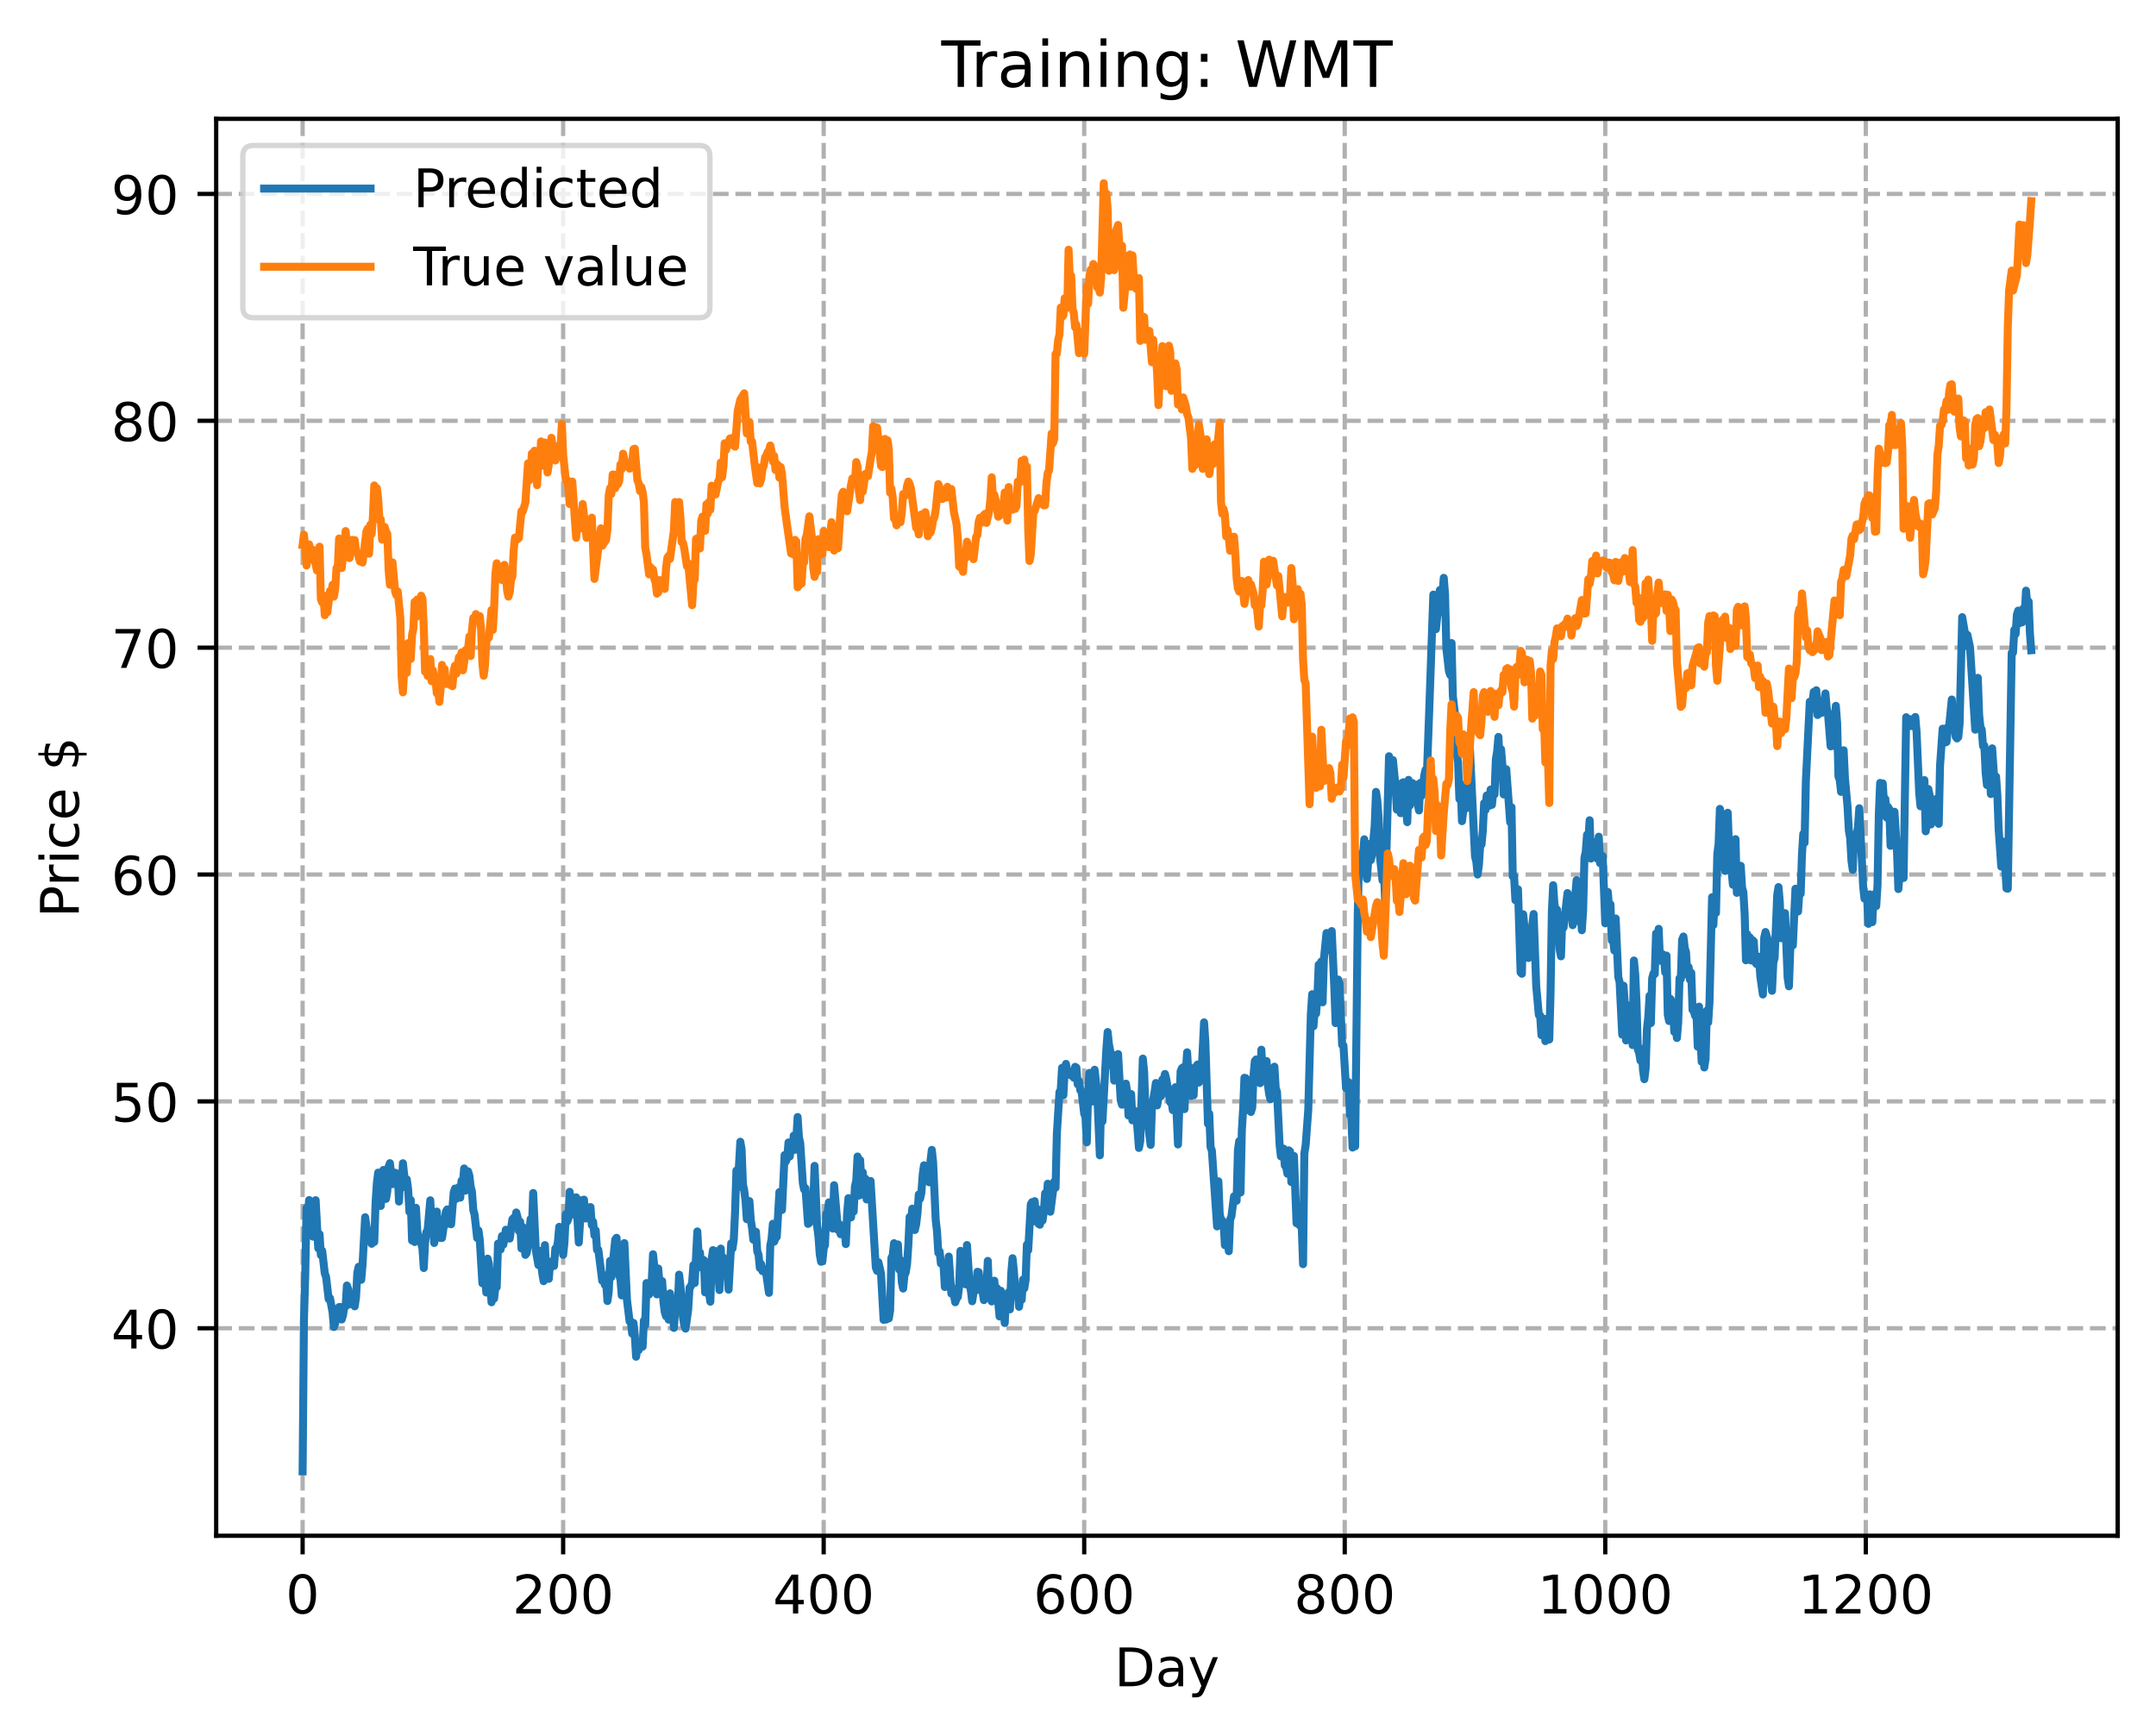 <?xml version="1.0" encoding="utf-8" standalone="no"?>
<!DOCTYPE svg PUBLIC "-//W3C//DTD SVG 1.1//EN"
  "http://www.w3.org/Graphics/SVG/1.1/DTD/svg11.dtd">
<!-- Created with matplotlib (https://matplotlib.org/) -->
<svg height="325.986pt" version="1.1" viewBox="0 0 404.923 325.986" width="404.923pt" xmlns="http://www.w3.org/2000/svg" xmlns:xlink="http://www.w3.org/1999/xlink">
 <defs>
  <style type="text/css">
*{stroke-linecap:butt;stroke-linejoin:round;}
  </style>
 </defs>
 <g id="figure_1">
  <g id="patch_1">
   <path d="M 0 325.986 
L 404.923 325.986 
L 404.923 0 
L 0 0 
z
" style="fill:#ffffff;"/>
  </g>
  <g id="axes_1">
   <g id="patch_2">
    <path d="M 40.603 288.43 
L 397.723 288.43 
L 397.723 22.318 
L 40.603 22.318 
z
" style="fill:#ffffff;"/>
   </g>
   <g id="matplotlib.axis_1">
    <g id="xtick_1">
     <g id="line2d_1">
      <path clip-path="url(#p76354318cc)" d="M 56.836 288.43 
L 56.836 22.318 
" style="fill:none;stroke:#b0b0b0;stroke-dasharray:2.96,1.28;stroke-dashoffset:0;stroke-width:0.8;"/>
     </g>
     <g id="line2d_2">
      <defs>
       <path d="M 0 0 
L 0 3.5 
" id="me0978caf1d" style="stroke:#000000;stroke-width:0.8;"/>
      </defs>
      <g>
       <use style="stroke:#000000;stroke-width:0.8;" x="56.836" xlink:href="#me0978caf1d" y="288.43"/>
      </g>
     </g>
     <g id="text_1">
      <!-- 0 -->
      <defs>
       <path d="M 31.781 66.406 
Q 24.172 66.406 20.328 58.906 
Q 16.5 51.422 16.5 36.375 
Q 16.5 21.391 20.328 13.891 
Q 24.172 6.391 31.781 6.391 
Q 39.453 6.391 43.281 13.891 
Q 47.125 21.391 47.125 36.375 
Q 47.125 51.422 43.281 58.906 
Q 39.453 66.406 31.781 66.406 
z
M 31.781 74.219 
Q 44.047 74.219 50.516 64.516 
Q 56.984 54.828 56.984 36.375 
Q 56.984 17.969 50.516 8.266 
Q 44.047 -1.422 31.781 -1.422 
Q 19.531 -1.422 13.062 8.266 
Q 6.594 17.969 6.594 36.375 
Q 6.594 54.828 13.062 64.516 
Q 19.531 74.219 31.781 74.219 
z
" id="DejaVuSans-48"/>
      </defs>
      <g transform="translate(53.655 303.029)scale(0.1 -0.1)">
       <use xlink:href="#DejaVuSans-48"/>
      </g>
     </g>
    </g>
    <g id="xtick_2">
     <g id="line2d_3">
      <path clip-path="url(#p76354318cc)" d="M 105.766 288.43 
L 105.766 22.318 
" style="fill:none;stroke:#b0b0b0;stroke-dasharray:2.96,1.28;stroke-dashoffset:0;stroke-width:0.8;"/>
     </g>
     <g id="line2d_4">
      <g>
       <use style="stroke:#000000;stroke-width:0.8;" x="105.766" xlink:href="#me0978caf1d" y="288.43"/>
      </g>
     </g>
     <g id="text_2">
      <!-- 200 -->
      <defs>
       <path d="M 19.188 8.297 
L 53.609 8.297 
L 53.609 0 
L 7.328 0 
L 7.328 8.297 
Q 12.938 14.109 22.625 23.891 
Q 32.328 33.688 34.812 36.531 
Q 39.547 41.844 41.422 45.531 
Q 43.312 49.219 43.312 52.781 
Q 43.312 58.594 39.234 62.25 
Q 35.156 65.922 28.609 65.922 
Q 23.969 65.922 18.812 64.312 
Q 13.672 62.703 7.812 59.422 
L 7.812 69.391 
Q 13.766 71.781 18.938 73 
Q 24.125 74.219 28.422 74.219 
Q 39.75 74.219 46.484 68.547 
Q 53.219 62.891 53.219 53.422 
Q 53.219 48.922 51.531 44.891 
Q 49.859 40.875 45.406 35.406 
Q 44.188 33.984 37.641 27.219 
Q 31.109 20.453 19.188 8.297 
z
" id="DejaVuSans-50"/>
      </defs>
      <g transform="translate(96.223 303.029)scale(0.1 -0.1)">
       <use xlink:href="#DejaVuSans-50"/>
       <use x="63.623" xlink:href="#DejaVuSans-48"/>
       <use x="127.246" xlink:href="#DejaVuSans-48"/>
      </g>
     </g>
    </g>
    <g id="xtick_3">
     <g id="line2d_5">
      <path clip-path="url(#p76354318cc)" d="M 154.697 288.43 
L 154.697 22.318 
" style="fill:none;stroke:#b0b0b0;stroke-dasharray:2.96,1.28;stroke-dashoffset:0;stroke-width:0.8;"/>
     </g>
     <g id="line2d_6">
      <g>
       <use style="stroke:#000000;stroke-width:0.8;" x="154.697" xlink:href="#me0978caf1d" y="288.43"/>
      </g>
     </g>
     <g id="text_3">
      <!-- 400 -->
      <defs>
       <path d="M 37.797 64.312 
L 12.891 25.391 
L 37.797 25.391 
z
M 35.203 72.906 
L 47.609 72.906 
L 47.609 25.391 
L 58.016 25.391 
L 58.016 17.188 
L 47.609 17.188 
L 47.609 0 
L 37.797 0 
L 37.797 17.188 
L 4.891 17.188 
L 4.891 26.703 
z
" id="DejaVuSans-52"/>
      </defs>
      <g transform="translate(145.153 303.029)scale(0.1 -0.1)">
       <use xlink:href="#DejaVuSans-52"/>
       <use x="63.623" xlink:href="#DejaVuSans-48"/>
       <use x="127.246" xlink:href="#DejaVuSans-48"/>
      </g>
     </g>
    </g>
    <g id="xtick_4">
     <g id="line2d_7">
      <path clip-path="url(#p76354318cc)" d="M 203.628 288.43 
L 203.628 22.318 
" style="fill:none;stroke:#b0b0b0;stroke-dasharray:2.96,1.28;stroke-dashoffset:0;stroke-width:0.8;"/>
     </g>
     <g id="line2d_8">
      <g>
       <use style="stroke:#000000;stroke-width:0.8;" x="203.628" xlink:href="#me0978caf1d" y="288.43"/>
      </g>
     </g>
     <g id="text_4">
      <!-- 600 -->
      <defs>
       <path d="M 33.016 40.375 
Q 26.375 40.375 22.484 35.828 
Q 18.609 31.297 18.609 23.391 
Q 18.609 15.531 22.484 10.953 
Q 26.375 6.391 33.016 6.391 
Q 39.656 6.391 43.531 10.953 
Q 47.406 15.531 47.406 23.391 
Q 47.406 31.297 43.531 35.828 
Q 39.656 40.375 33.016 40.375 
z
M 52.594 71.297 
L 52.594 62.312 
Q 48.875 64.062 45.094 64.984 
Q 41.312 65.922 37.594 65.922 
Q 27.828 65.922 22.672 59.328 
Q 17.531 52.734 16.797 39.406 
Q 19.672 43.656 24.016 45.922 
Q 28.375 48.188 33.594 48.188 
Q 44.578 48.188 50.953 41.516 
Q 57.328 34.859 57.328 23.391 
Q 57.328 12.156 50.688 5.359 
Q 44.047 -1.422 33.016 -1.422 
Q 20.359 -1.422 13.672 8.266 
Q 6.984 17.969 6.984 36.375 
Q 6.984 53.656 15.188 63.938 
Q 23.391 74.219 37.203 74.219 
Q 40.922 74.219 44.703 73.484 
Q 48.484 72.75 52.594 71.297 
z
" id="DejaVuSans-54"/>
      </defs>
      <g transform="translate(194.084 303.029)scale(0.1 -0.1)">
       <use xlink:href="#DejaVuSans-54"/>
       <use x="63.623" xlink:href="#DejaVuSans-48"/>
       <use x="127.246" xlink:href="#DejaVuSans-48"/>
      </g>
     </g>
    </g>
    <g id="xtick_5">
     <g id="line2d_9">
      <path clip-path="url(#p76354318cc)" d="M 252.558 288.43 
L 252.558 22.318 
" style="fill:none;stroke:#b0b0b0;stroke-dasharray:2.96,1.28;stroke-dashoffset:0;stroke-width:0.8;"/>
     </g>
     <g id="line2d_10">
      <g>
       <use style="stroke:#000000;stroke-width:0.8;" x="252.558" xlink:href="#me0978caf1d" y="288.43"/>
      </g>
     </g>
     <g id="text_5">
      <!-- 800 -->
      <defs>
       <path d="M 31.781 34.625 
Q 24.75 34.625 20.719 30.859 
Q 16.703 27.094 16.703 20.516 
Q 16.703 13.922 20.719 10.156 
Q 24.75 6.391 31.781 6.391 
Q 38.812 6.391 42.859 10.172 
Q 46.922 13.969 46.922 20.516 
Q 46.922 27.094 42.891 30.859 
Q 38.875 34.625 31.781 34.625 
z
M 21.922 38.812 
Q 15.578 40.375 12.031 44.719 
Q 8.5 49.078 8.5 55.328 
Q 8.5 64.062 14.719 69.141 
Q 20.953 74.219 31.781 74.219 
Q 42.672 74.219 48.875 69.141 
Q 55.078 64.062 55.078 55.328 
Q 55.078 49.078 51.531 44.719 
Q 48 40.375 41.703 38.812 
Q 48.828 37.156 52.797 32.312 
Q 56.781 27.484 56.781 20.516 
Q 56.781 9.906 50.312 4.234 
Q 43.844 -1.422 31.781 -1.422 
Q 19.734 -1.422 13.25 4.234 
Q 6.781 9.906 6.781 20.516 
Q 6.781 27.484 10.781 32.312 
Q 14.797 37.156 21.922 38.812 
z
M 18.312 54.391 
Q 18.312 48.734 21.844 45.562 
Q 25.391 42.391 31.781 42.391 
Q 38.141 42.391 41.719 45.562 
Q 45.312 48.734 45.312 54.391 
Q 45.312 60.062 41.719 63.234 
Q 38.141 66.406 31.781 66.406 
Q 25.391 66.406 21.844 63.234 
Q 18.312 60.062 18.312 54.391 
z
" id="DejaVuSans-56"/>
      </defs>
      <g transform="translate(243.015 303.029)scale(0.1 -0.1)">
       <use xlink:href="#DejaVuSans-56"/>
       <use x="63.623" xlink:href="#DejaVuSans-48"/>
       <use x="127.246" xlink:href="#DejaVuSans-48"/>
      </g>
     </g>
    </g>
    <g id="xtick_6">
     <g id="line2d_11">
      <path clip-path="url(#p76354318cc)" d="M 301.489 288.43 
L 301.489 22.318 
" style="fill:none;stroke:#b0b0b0;stroke-dasharray:2.96,1.28;stroke-dashoffset:0;stroke-width:0.8;"/>
     </g>
     <g id="line2d_12">
      <g>
       <use style="stroke:#000000;stroke-width:0.8;" x="301.489" xlink:href="#me0978caf1d" y="288.43"/>
      </g>
     </g>
     <g id="text_6">
      <!-- 1000 -->
      <defs>
       <path d="M 12.406 8.297 
L 28.516 8.297 
L 28.516 63.922 
L 10.984 60.406 
L 10.984 69.391 
L 28.422 72.906 
L 38.281 72.906 
L 38.281 8.297 
L 54.391 8.297 
L 54.391 0 
L 12.406 0 
z
" id="DejaVuSans-49"/>
      </defs>
      <g transform="translate(288.764 303.029)scale(0.1 -0.1)">
       <use xlink:href="#DejaVuSans-49"/>
       <use x="63.623" xlink:href="#DejaVuSans-48"/>
       <use x="127.246" xlink:href="#DejaVuSans-48"/>
       <use x="190.869" xlink:href="#DejaVuSans-48"/>
      </g>
     </g>
    </g>
    <g id="xtick_7">
     <g id="line2d_13">
      <path clip-path="url(#p76354318cc)" d="M 350.419 288.43 
L 350.419 22.318 
" style="fill:none;stroke:#b0b0b0;stroke-dasharray:2.96,1.28;stroke-dashoffset:0;stroke-width:0.8;"/>
     </g>
     <g id="line2d_14">
      <g>
       <use style="stroke:#000000;stroke-width:0.8;" x="350.419" xlink:href="#me0978caf1d" y="288.43"/>
      </g>
     </g>
     <g id="text_7">
      <!-- 1200 -->
      <g transform="translate(337.694 303.029)scale(0.1 -0.1)">
       <use xlink:href="#DejaVuSans-49"/>
       <use x="63.623" xlink:href="#DejaVuSans-50"/>
       <use x="127.246" xlink:href="#DejaVuSans-48"/>
       <use x="190.869" xlink:href="#DejaVuSans-48"/>
      </g>
     </g>
    </g>
    <g id="text_8">
     <!-- Day -->
     <defs>
      <path d="M 19.672 64.797 
L 19.672 8.109 
L 31.594 8.109 
Q 46.688 8.109 53.688 14.938 
Q 60.688 21.781 60.688 36.531 
Q 60.688 51.172 53.688 57.984 
Q 46.688 64.797 31.594 64.797 
z
M 9.812 72.906 
L 30.078 72.906 
Q 51.266 72.906 61.172 64.094 
Q 71.094 55.281 71.094 36.531 
Q 71.094 17.672 61.125 8.828 
Q 51.172 0 30.078 0 
L 9.812 0 
z
" id="DejaVuSans-68"/>
      <path d="M 34.281 27.484 
Q 23.391 27.484 19.188 25 
Q 14.984 22.516 14.984 16.5 
Q 14.984 11.719 18.141 8.906 
Q 21.297 6.109 26.703 6.109 
Q 34.188 6.109 38.703 11.406 
Q 43.219 16.703 43.219 25.484 
L 43.219 27.484 
z
M 52.203 31.203 
L 52.203 0 
L 43.219 0 
L 43.219 8.297 
Q 40.141 3.328 35.547 0.953 
Q 30.953 -1.422 24.312 -1.422 
Q 15.922 -1.422 10.953 3.297 
Q 6 8.016 6 15.922 
Q 6 25.141 12.172 29.828 
Q 18.359 34.516 30.609 34.516 
L 43.219 34.516 
L 43.219 35.406 
Q 43.219 41.609 39.141 45 
Q 35.062 48.391 27.688 48.391 
Q 23 48.391 18.547 47.266 
Q 14.109 46.141 10.016 43.891 
L 10.016 52.203 
Q 14.938 54.109 19.578 55.047 
Q 24.219 56 28.609 56 
Q 40.484 56 46.344 49.844 
Q 52.203 43.703 52.203 31.203 
z
" id="DejaVuSans-97"/>
      <path d="M 32.172 -5.078 
Q 28.375 -14.844 24.75 -17.812 
Q 21.141 -20.797 15.094 -20.797 
L 7.906 -20.797 
L 7.906 -13.281 
L 13.188 -13.281 
Q 16.891 -13.281 18.938 -11.516 
Q 21 -9.766 23.484 -3.219 
L 25.094 0.875 
L 2.984 54.688 
L 12.5 54.688 
L 29.594 11.922 
L 46.688 54.688 
L 56.203 54.688 
z
" id="DejaVuSans-121"/>
     </defs>
     <g transform="translate(209.29 316.707)scale(0.1 -0.1)">
      <use xlink:href="#DejaVuSans-68"/>
      <use x="77.002" xlink:href="#DejaVuSans-97"/>
      <use x="138.281" xlink:href="#DejaVuSans-121"/>
     </g>
    </g>
   </g>
   <g id="matplotlib.axis_2">
    <g id="ytick_1">
     <g id="line2d_15">
      <path clip-path="url(#p76354318cc)" d="M 40.603 249.465 
L 397.723 249.465 
" style="fill:none;stroke:#b0b0b0;stroke-dasharray:2.96,1.28;stroke-dashoffset:0;stroke-width:0.8;"/>
     </g>
     <g id="line2d_16">
      <defs>
       <path d="M 0 0 
L -3.5 0 
" id="m311e5eb8bf" style="stroke:#000000;stroke-width:0.8;"/>
      </defs>
      <g>
       <use style="stroke:#000000;stroke-width:0.8;" x="40.603" xlink:href="#m311e5eb8bf" y="249.465"/>
      </g>
     </g>
     <g id="text_9">
      <!-- 40 -->
      <g transform="translate(20.878 253.265)scale(0.1 -0.1)">
       <use xlink:href="#DejaVuSans-52"/>
       <use x="63.623" xlink:href="#DejaVuSans-48"/>
      </g>
     </g>
    </g>
    <g id="ytick_2">
     <g id="line2d_17">
      <path clip-path="url(#p76354318cc)" d="M 40.603 206.856 
L 397.723 206.856 
" style="fill:none;stroke:#b0b0b0;stroke-dasharray:2.96,1.28;stroke-dashoffset:0;stroke-width:0.8;"/>
     </g>
     <g id="line2d_18">
      <g>
       <use style="stroke:#000000;stroke-width:0.8;" x="40.603" xlink:href="#m311e5eb8bf" y="206.856"/>
      </g>
     </g>
     <g id="text_10">
      <!-- 50 -->
      <defs>
       <path d="M 10.797 72.906 
L 49.516 72.906 
L 49.516 64.594 
L 19.828 64.594 
L 19.828 46.734 
Q 21.969 47.469 24.109 47.828 
Q 26.266 48.188 28.422 48.188 
Q 40.625 48.188 47.75 41.5 
Q 54.891 34.812 54.891 23.391 
Q 54.891 11.625 47.562 5.094 
Q 40.234 -1.422 26.906 -1.422 
Q 22.312 -1.422 17.547 -0.641 
Q 12.797 0.141 7.719 1.703 
L 7.719 11.625 
Q 12.109 9.234 16.797 8.062 
Q 21.484 6.891 26.703 6.891 
Q 35.156 6.891 40.078 11.328 
Q 45.016 15.766 45.016 23.391 
Q 45.016 31 40.078 35.438 
Q 35.156 39.891 26.703 39.891 
Q 22.75 39.891 18.812 39.016 
Q 14.891 38.141 10.797 36.281 
z
" id="DejaVuSans-53"/>
      </defs>
      <g transform="translate(20.878 210.655)scale(0.1 -0.1)">
       <use xlink:href="#DejaVuSans-53"/>
       <use x="63.623" xlink:href="#DejaVuSans-48"/>
      </g>
     </g>
    </g>
    <g id="ytick_3">
     <g id="line2d_19">
      <path clip-path="url(#p76354318cc)" d="M 40.603 164.246 
L 397.723 164.246 
" style="fill:none;stroke:#b0b0b0;stroke-dasharray:2.96,1.28;stroke-dashoffset:0;stroke-width:0.8;"/>
     </g>
     <g id="line2d_20">
      <g>
       <use style="stroke:#000000;stroke-width:0.8;" x="40.603" xlink:href="#m311e5eb8bf" y="164.246"/>
      </g>
     </g>
     <g id="text_11">
      <!-- 60 -->
      <g transform="translate(20.878 168.045)scale(0.1 -0.1)">
       <use xlink:href="#DejaVuSans-54"/>
       <use x="63.623" xlink:href="#DejaVuSans-48"/>
      </g>
     </g>
    </g>
    <g id="ytick_4">
     <g id="line2d_21">
      <path clip-path="url(#p76354318cc)" d="M 40.603 121.636 
L 397.723 121.636 
" style="fill:none;stroke:#b0b0b0;stroke-dasharray:2.96,1.28;stroke-dashoffset:0;stroke-width:0.8;"/>
     </g>
     <g id="line2d_22">
      <g>
       <use style="stroke:#000000;stroke-width:0.8;" x="40.603" xlink:href="#m311e5eb8bf" y="121.636"/>
      </g>
     </g>
     <g id="text_12">
      <!-- 70 -->
      <defs>
       <path d="M 8.203 72.906 
L 55.078 72.906 
L 55.078 68.703 
L 28.609 0 
L 18.312 0 
L 43.219 64.594 
L 8.203 64.594 
z
" id="DejaVuSans-55"/>
      </defs>
      <g transform="translate(20.878 125.435)scale(0.1 -0.1)">
       <use xlink:href="#DejaVuSans-55"/>
       <use x="63.623" xlink:href="#DejaVuSans-48"/>
      </g>
     </g>
    </g>
    <g id="ytick_5">
     <g id="line2d_23">
      <path clip-path="url(#p76354318cc)" d="M 40.603 79.027 
L 397.723 79.027 
" style="fill:none;stroke:#b0b0b0;stroke-dasharray:2.96,1.28;stroke-dashoffset:0;stroke-width:0.8;"/>
     </g>
     <g id="line2d_24">
      <g>
       <use style="stroke:#000000;stroke-width:0.8;" x="40.603" xlink:href="#m311e5eb8bf" y="79.027"/>
      </g>
     </g>
     <g id="text_13">
      <!-- 80 -->
      <g transform="translate(20.878 82.826)scale(0.1 -0.1)">
       <use xlink:href="#DejaVuSans-56"/>
       <use x="63.623" xlink:href="#DejaVuSans-48"/>
      </g>
     </g>
    </g>
    <g id="ytick_6">
     <g id="line2d_25">
      <path clip-path="url(#p76354318cc)" d="M 40.603 36.417 
L 397.723 36.417 
" style="fill:none;stroke:#b0b0b0;stroke-dasharray:2.96,1.28;stroke-dashoffset:0;stroke-width:0.8;"/>
     </g>
     <g id="line2d_26">
      <g>
       <use style="stroke:#000000;stroke-width:0.8;" x="40.603" xlink:href="#m311e5eb8bf" y="36.417"/>
      </g>
     </g>
     <g id="text_14">
      <!-- 90 -->
      <defs>
       <path d="M 10.984 1.516 
L 10.984 10.5 
Q 14.703 8.734 18.5 7.812 
Q 22.312 6.891 25.984 6.891 
Q 35.75 6.891 40.891 13.453 
Q 46.047 20.016 46.781 33.406 
Q 43.953 29.203 39.594 26.953 
Q 35.25 24.703 29.984 24.703 
Q 19.047 24.703 12.672 31.312 
Q 6.297 37.938 6.297 49.422 
Q 6.297 60.641 12.938 67.422 
Q 19.578 74.219 30.609 74.219 
Q 43.266 74.219 49.922 64.516 
Q 56.594 54.828 56.594 36.375 
Q 56.594 19.141 48.406 8.859 
Q 40.234 -1.422 26.422 -1.422 
Q 22.703 -1.422 18.891 -0.688 
Q 15.094 0.047 10.984 1.516 
z
M 30.609 32.422 
Q 37.25 32.422 41.125 36.953 
Q 45.016 41.5 45.016 49.422 
Q 45.016 57.281 41.125 61.844 
Q 37.25 66.406 30.609 66.406 
Q 23.969 66.406 20.094 61.844 
Q 16.219 57.281 16.219 49.422 
Q 16.219 41.5 20.094 36.953 
Q 23.969 32.422 30.609 32.422 
z
" id="DejaVuSans-57"/>
      </defs>
      <g transform="translate(20.878 40.216)scale(0.1 -0.1)">
       <use xlink:href="#DejaVuSans-57"/>
       <use x="63.623" xlink:href="#DejaVuSans-48"/>
      </g>
     </g>
    </g>
    <g id="text_15">
     <!-- Price $ -->
     <defs>
      <path d="M 19.672 64.797 
L 19.672 37.406 
L 32.078 37.406 
Q 38.969 37.406 42.719 40.969 
Q 46.484 44.531 46.484 51.125 
Q 46.484 57.672 42.719 61.234 
Q 38.969 64.797 32.078 64.797 
z
M 9.812 72.906 
L 32.078 72.906 
Q 44.344 72.906 50.609 67.359 
Q 56.891 61.812 56.891 51.125 
Q 56.891 40.328 50.609 34.812 
Q 44.344 29.297 32.078 29.297 
L 19.672 29.297 
L 19.672 0 
L 9.812 0 
z
" id="DejaVuSans-80"/>
      <path d="M 41.109 46.297 
Q 39.594 47.172 37.812 47.578 
Q 36.031 48 33.891 48 
Q 26.266 48 22.188 43.047 
Q 18.109 38.094 18.109 28.812 
L 18.109 0 
L 9.078 0 
L 9.078 54.688 
L 18.109 54.688 
L 18.109 46.188 
Q 20.953 51.172 25.484 53.578 
Q 30.031 56 36.531 56 
Q 37.453 56 38.578 55.875 
Q 39.703 55.766 41.062 55.516 
z
" id="DejaVuSans-114"/>
      <path d="M 9.422 54.688 
L 18.406 54.688 
L 18.406 0 
L 9.422 0 
z
M 9.422 75.984 
L 18.406 75.984 
L 18.406 64.594 
L 9.422 64.594 
z
" id="DejaVuSans-105"/>
      <path d="M 48.781 52.594 
L 48.781 44.188 
Q 44.969 46.297 41.141 47.344 
Q 37.312 48.391 33.406 48.391 
Q 24.656 48.391 19.812 42.844 
Q 14.984 37.312 14.984 27.297 
Q 14.984 17.281 19.812 11.734 
Q 24.656 6.203 33.406 6.203 
Q 37.312 6.203 41.141 7.25 
Q 44.969 8.297 48.781 10.406 
L 48.781 2.094 
Q 45.016 0.344 40.984 -0.531 
Q 36.969 -1.422 32.422 -1.422 
Q 20.062 -1.422 12.781 6.344 
Q 5.516 14.109 5.516 27.297 
Q 5.516 40.672 12.859 48.328 
Q 20.219 56 33.016 56 
Q 37.156 56 41.109 55.141 
Q 45.062 54.297 48.781 52.594 
z
" id="DejaVuSans-99"/>
      <path d="M 56.203 29.594 
L 56.203 25.203 
L 14.891 25.203 
Q 15.484 15.922 20.484 11.062 
Q 25.484 6.203 34.422 6.203 
Q 39.594 6.203 44.453 7.469 
Q 49.312 8.734 54.109 11.281 
L 54.109 2.781 
Q 49.266 0.734 44.188 -0.344 
Q 39.109 -1.422 33.891 -1.422 
Q 20.797 -1.422 13.156 6.188 
Q 5.516 13.812 5.516 26.812 
Q 5.516 40.234 12.766 48.109 
Q 20.016 56 32.328 56 
Q 43.359 56 49.781 48.891 
Q 56.203 41.797 56.203 29.594 
z
M 47.219 32.234 
Q 47.125 39.594 43.094 43.984 
Q 39.062 48.391 32.422 48.391 
Q 24.906 48.391 20.391 44.141 
Q 15.875 39.891 15.188 32.172 
z
" id="DejaVuSans-101"/>
      <path id="DejaVuSans-32"/>
      <path d="M 33.797 -14.703 
L 28.906 -14.703 
L 28.859 0 
Q 23.734 0.094 18.609 1.188 
Q 13.484 2.297 8.297 4.5 
L 8.297 13.281 
Q 13.281 10.156 18.375 8.562 
Q 23.484 6.984 28.906 6.938 
L 28.906 29.203 
Q 18.109 30.953 13.203 35.156 
Q 8.297 39.359 8.297 46.688 
Q 8.297 54.641 13.625 59.219 
Q 18.953 63.812 28.906 64.5 
L 28.906 75.984 
L 33.797 75.984 
L 33.797 64.656 
Q 38.328 64.453 42.578 63.688 
Q 46.828 62.938 50.875 61.625 
L 50.875 53.078 
Q 46.828 55.125 42.547 56.25 
Q 38.281 57.375 33.797 57.562 
L 33.797 36.719 
Q 44.875 35.016 50.094 30.609 
Q 55.328 26.219 55.328 18.609 
Q 55.328 10.359 49.781 5.594 
Q 44.234 0.828 33.797 0.094 
z
M 28.906 37.594 
L 28.906 57.625 
Q 23.25 56.984 20.266 54.391 
Q 17.281 51.812 17.281 47.516 
Q 17.281 43.312 20.031 40.969 
Q 22.797 38.625 28.906 37.594 
z
M 33.797 28.219 
L 33.797 7.078 
Q 39.984 7.906 43.141 10.594 
Q 46.297 13.281 46.297 17.672 
Q 46.297 21.969 43.281 24.5 
Q 40.281 27.047 33.797 28.219 
z
" id="DejaVuSans-36"/>
     </defs>
     <g transform="translate(14.798 172.342)rotate(-90)scale(0.1 -0.1)">
      <use xlink:href="#DejaVuSans-80"/>
      <use x="58.553" xlink:href="#DejaVuSans-114"/>
      <use x="99.666" xlink:href="#DejaVuSans-105"/>
      <use x="127.449" xlink:href="#DejaVuSans-99"/>
      <use x="182.43" xlink:href="#DejaVuSans-101"/>
      <use x="243.953" xlink:href="#DejaVuSans-32"/>
      <use x="275.74" xlink:href="#DejaVuSans-36"/>
     </g>
    </g>
   </g>
   <g id="line2d_27">
    <path clip-path="url(#p76354318cc)" d="M 56.836 276.334 
L 57.081 248.018 
L 57.325 239.63 
L 57.57 226.832 
L 57.814 228.014 
L 58.059 225.381 
L 58.304 228.622 
L 58.793 232.261 
L 59.038 231.482 
L 59.282 225.412 
L 59.772 234.452 
L 60.016 231.799 
L 60.261 235.723 
L 60.506 234.91 
L 60.995 239.146 
L 61.24 239.82 
L 61.729 243.992 
L 61.974 243.803 
L 62.463 246.482 
L 62.708 249.225 
L 62.952 248.546 
L 63.197 247.383 
L 63.441 247.071 
L 63.686 245.478 
L 63.931 245.473 
L 64.175 247.819 
L 64.42 247.032 
L 64.665 245.369 
L 64.909 245.38 
L 65.154 241.437 
L 65.399 242.138 
L 65.643 244.97 
L 65.888 243.225 
L 66.133 243.411 
L 66.377 244.678 
L 66.622 245.345 
L 66.867 243.636 
L 67.111 239.025 
L 67.356 237.912 
L 67.601 240.399 
L 67.845 240.361 
L 68.09 237.561 
L 68.579 228.61 
L 69.069 231.939 
L 69.313 231.885 
L 69.558 231.972 
L 69.802 233.602 
L 70.047 231.613 
L 70.292 233.257 
L 70.536 225.924 
L 70.781 222.18 
L 71.026 220.234 
L 71.515 226.49 
L 71.76 223.982 
L 72.004 219.733 
L 72.494 225.172 
L 72.738 223.754 
L 72.983 219.129 
L 73.228 218.455 
L 73.717 222.402 
L 73.962 220.944 
L 74.206 220.254 
L 74.451 222.355 
L 74.696 220.431 
L 74.94 225.668 
L 75.185 220.483 
L 75.429 222.989 
L 75.674 218.469 
L 76.163 222.985 
L 76.408 221.5 
L 76.653 223.416 
L 76.897 227.599 
L 77.142 225.372 
L 77.387 232.985 
L 77.631 229.27 
L 77.876 233.265 
L 78.121 226.84 
L 78.365 231.128 
L 78.61 232.543 
L 78.855 232.441 
L 79.344 234.494 
L 79.589 238.152 
L 79.833 233.396 
L 80.078 231.403 
L 80.323 230.924 
L 80.812 225.431 
L 81.056 230.919 
L 81.301 229.197 
L 81.546 233.446 
L 81.79 232.041 
L 82.035 227.552 
L 82.28 230.934 
L 82.769 232.521 
L 83.014 232.507 
L 83.748 227.549 
L 83.992 227.144 
L 84.237 229.839 
L 84.482 227.181 
L 84.726 229.925 
L 85.216 223.931 
L 85.46 223.222 
L 85.705 225.147 
L 85.95 224.794 
L 86.194 222.954 
L 86.439 224.94 
L 86.684 221.757 
L 86.928 222.406 
L 87.173 219.451 
L 87.417 223.622 
L 87.662 220.552 
L 87.907 219.983 
L 88.151 220.803 
L 88.396 222.872 
L 88.641 223.813 
L 88.885 227.22 
L 89.13 228.116 
L 89.619 232.517 
L 89.864 231.108 
L 90.109 232.897 
L 90.598 241.017 
L 90.843 240.441 
L 91.087 239.27 
L 91.332 242.756 
L 91.577 236.387 
L 91.821 237.359 
L 92.311 244.585 
L 92.555 241.644 
L 92.8 243.899 
L 93.044 241.722 
L 93.289 241.754 
L 93.534 233.569 
L 93.778 234.688 
L 94.023 234.669 
L 94.268 232.152 
L 94.512 233.793 
L 94.757 232.75 
L 95.002 230.959 
L 95.246 232.59 
L 95.491 231.211 
L 95.736 232.622 
L 96.225 229.016 
L 96.47 228.741 
L 96.714 229.3 
L 96.959 227.714 
L 97.204 228.615 
L 97.448 231.19 
L 97.693 229.45 
L 97.938 234.481 
L 98.182 230.455 
L 98.672 235.681 
L 98.916 235.346 
L 99.161 233.911 
L 99.65 228.959 
L 99.895 230.76 
L 100.139 224.063 
L 100.629 234.798 
L 101.118 237.59 
L 101.363 234.915 
L 101.852 239.215 
L 102.097 240.623 
L 102.341 233.844 
L 102.586 239.122 
L 102.831 238.488 
L 103.075 240.186 
L 103.32 236.957 
L 103.565 237.954 
L 103.809 236.817 
L 104.054 237.756 
L 104.299 234.494 
L 104.543 234.649 
L 104.788 233.141 
L 105.032 230.411 
L 105.277 232.658 
L 105.522 231.45 
L 105.766 235.677 
L 106.011 233.381 
L 106.256 228.027 
L 106.5 229.471 
L 106.745 228.932 
L 106.99 223.835 
L 107.234 225.83 
L 107.479 225.346 
L 107.724 227.773 
L 107.968 228.193 
L 108.213 224.875 
L 108.702 233.368 
L 109.192 225.423 
L 109.436 226.51 
L 109.681 225.311 
L 109.926 228.849 
L 110.17 227.165 
L 110.415 228.845 
L 110.66 228.575 
L 110.904 226.706 
L 111.149 230.094 
L 111.393 229.449 
L 111.638 232.015 
L 111.883 231.099 
L 112.127 234.749 
L 112.372 234.728 
L 113.106 240.553 
L 113.351 239.454 
L 113.595 241.322 
L 113.84 240.746 
L 114.085 244.354 
L 114.329 242.629 
L 114.574 236.813 
L 114.819 239.864 
L 115.553 232.802 
L 115.797 232.475 
L 116.287 239.442 
L 116.531 240.34 
L 116.776 243.297 
L 117.265 233.469 
L 117.754 244.139 
L 118.244 248.174 
L 118.488 248.171 
L 118.733 250.482 
L 118.978 248.472 
L 119.222 250.786 
L 119.467 254.813 
L 119.712 253.092 
L 119.956 253.574 
L 120.446 252.119 
L 120.69 252.926 
L 120.935 248.024 
L 121.18 248.885 
L 121.424 240.975 
L 121.669 241.823 
L 121.914 243.124 
L 122.403 240.674 
L 122.648 235.56 
L 122.892 237.961 
L 123.137 241.611 
L 123.381 243.106 
L 123.626 238.237 
L 123.871 241.23 
L 124.115 241.739 
L 124.36 240.606 
L 124.605 244.559 
L 124.849 246.451 
L 125.094 247.21 
L 125.339 246.019 
L 125.583 247.849 
L 125.828 242.906 
L 126.073 244.838 
L 126.317 244.126 
L 126.562 249.4 
L 126.807 245.992 
L 127.051 246.365 
L 127.296 245.606 
L 127.541 239.391 
L 127.785 241.418 
L 128.275 247.479 
L 128.519 248.938 
L 128.764 249.533 
L 129.253 245.936 
L 129.498 241.842 
L 129.742 241.602 
L 129.987 240.883 
L 130.232 237.595 
L 130.476 240.978 
L 130.966 231.279 
L 131.21 235.733 
L 131.455 235.228 
L 131.7 238.063 
L 132.189 236.658 
L 132.434 242.733 
L 132.678 237.801 
L 133.168 242.898 
L 133.412 244.48 
L 133.657 236.516 
L 133.902 234.791 
L 134.146 238.646 
L 134.391 234.966 
L 134.636 235.37 
L 135.125 242.296 
L 135.369 234.503 
L 135.614 239.555 
L 135.859 236.207 
L 136.348 239.436 
L 136.593 238.443 
L 136.837 242.211 
L 137.327 233.503 
L 137.571 234.491 
L 137.816 232.744 
L 138.061 227.507 
L 138.305 219.847 
L 138.55 223.018 
L 139.039 214.431 
L 139.284 215.911 
L 139.529 222.422 
L 139.773 223.586 
L 140.018 225.544 
L 140.263 228.985 
L 140.752 225.583 
L 140.996 229.066 
L 141.241 230.593 
L 141.486 232.832 
L 141.73 232.875 
L 141.975 231.341 
L 142.22 235.007 
L 142.464 235.657 
L 142.709 238.148 
L 142.954 237.397 
L 143.198 238.742 
L 143.443 238.76 
L 143.688 238.362 
L 143.932 239.413 
L 144.422 242.822 
L 144.666 233.998 
L 144.911 232.69 
L 145.156 229.84 
L 145.4 233.206 
L 145.645 232.531 
L 145.89 232.307 
L 146.379 223.896 
L 146.624 226.929 
L 146.868 227.246 
L 147.357 216.938 
L 147.602 218.121 
L 147.847 217.515 
L 148.091 214.565 
L 148.336 217.189 
L 148.581 214.759 
L 148.825 216.062 
L 149.07 213.282 
L 149.315 215.944 
L 149.559 213.886 
L 149.804 209.791 
L 150.049 213.634 
L 150.293 214.686 
L 150.783 222.237 
L 151.027 223.396 
L 151.272 223.165 
L 151.761 229.866 
L 152.006 229.696 
L 152.251 224.703 
L 152.495 224.471 
L 152.74 226.183 
L 152.984 218.964 
L 153.474 230.36 
L 153.718 232.282 
L 153.963 235.607 
L 154.208 236.98 
L 154.452 236.908 
L 154.697 234.495 
L 154.942 233.847 
L 155.186 227.942 
L 155.431 227.848 
L 155.676 225.821 
L 156.165 230.223 
L 156.41 230.752 
L 156.654 222.596 
L 157.388 231.011 
L 157.633 229.904 
L 157.878 231.809 
L 158.122 230.643 
L 158.612 230.375 
L 158.856 233.656 
L 159.101 227.931 
L 159.345 225.03 
L 159.59 227.404 
L 159.835 228.649 
L 160.079 225.828 
L 160.324 227.549 
L 160.569 222.813 
L 160.813 221.783 
L 161.058 217.209 
L 161.303 224.55 
L 161.547 217.881 
L 161.792 222.629 
L 162.037 220.176 
L 162.281 224.463 
L 162.526 221.358 
L 162.771 225.273 
L 163.015 223.847 
L 163.26 223.702 
L 163.505 221.801 
L 164.483 238.037 
L 164.728 238.687 
L 164.972 237.064 
L 165.462 239.181 
L 165.951 247.89 
L 166.196 246.521 
L 166.44 247.832 
L 166.685 247.608 
L 166.93 247.628 
L 167.174 246.124 
L 167.419 236.255 
L 167.664 235.799 
L 167.908 233.484 
L 168.153 234.365 
L 168.398 234.145 
L 168.642 233.72 
L 168.887 238.46 
L 169.132 236.666 
L 169.376 240.842 
L 169.621 242.008 
L 169.866 239.512 
L 170.11 238.974 
L 170.355 237.394 
L 170.6 233.796 
L 170.844 228.559 
L 171.089 229.939 
L 171.333 227.001 
L 171.578 230.938 
L 171.823 231.01 
L 172.067 229.932 
L 172.312 227.842 
L 172.557 224.338 
L 172.801 225.141 
L 173.046 224.027 
L 173.291 220.619 
L 173.535 218.857 
L 174.025 220.89 
L 174.269 220.21 
L 174.514 222.054 
L 174.759 218.073 
L 175.003 215.966 
L 175.248 218.253 
L 175.737 229.133 
L 175.982 231.241 
L 176.227 235.302 
L 176.471 235.043 
L 176.716 237.315 
L 176.96 237.126 
L 177.205 237.6 
L 177.45 241.72 
L 177.694 239.163 
L 177.939 239.575 
L 178.184 235.997 
L 178.673 242.951 
L 178.918 241.949 
L 179.407 244.583 
L 179.652 243.894 
L 179.896 243.577 
L 180.141 241.594 
L 180.386 234.928 
L 180.63 236.657 
L 180.875 239.284 
L 181.12 239.328 
L 181.364 241.217 
L 181.609 233.831 
L 182.098 241.269 
L 182.343 242.384 
L 182.588 244.396 
L 183.077 241.088 
L 183.321 242.361 
L 183.566 238.862 
L 183.811 238.925 
L 184.055 241.372 
L 184.3 241.804 
L 184.545 242.676 
L 184.789 244.184 
L 185.034 243.683 
L 185.279 241.761 
L 185.523 236.817 
L 185.768 243.75 
L 186.013 241.254 
L 186.257 244.431 
L 186.502 241.712 
L 186.747 240.531 
L 186.991 244.145 
L 187.236 241.918 
L 187.725 247.247 
L 187.97 242.425 
L 188.215 243.701 
L 188.704 248.483 
L 188.948 243.099 
L 189.193 244.389 
L 189.438 242.687 
L 189.682 245.917 
L 189.927 239.11 
L 190.172 236.313 
L 190.416 238.666 
L 190.661 242.168 
L 191.15 242.781 
L 191.395 245.44 
L 191.64 243.129 
L 191.884 244.114 
L 192.129 240.335 
L 192.374 241.982 
L 192.618 240.435 
L 192.863 233.776 
L 193.108 234.823 
L 193.597 226.181 
L 193.842 225.769 
L 194.086 229.392 
L 194.331 225.597 
L 194.575 229.125 
L 194.82 227.075 
L 195.065 229.877 
L 195.309 230.024 
L 195.554 228.418 
L 195.799 229.241 
L 196.043 227.566 
L 196.288 224.109 
L 196.533 226.047 
L 196.777 222.315 
L 197.267 227.582 
L 198.001 221.918 
L 198.245 223.078 
L 198.49 212.938 
L 198.979 205.108 
L 199.224 204.657 
L 199.469 200.555 
L 199.713 205.704 
L 199.958 201.197 
L 200.203 199.813 
L 200.447 201.272 
L 200.692 201.734 
L 200.936 201.75 
L 201.181 202.005 
L 201.426 201.212 
L 201.67 202.415 
L 201.915 200.364 
L 202.16 200.509 
L 202.404 203.641 
L 202.649 203.019 
L 202.894 204.771 
L 203.138 205.036 
L 203.628 209.186 
L 203.872 209.762 
L 204.117 214.548 
L 204.362 204.842 
L 204.606 201.501 
L 204.851 205.026 
L 205.096 206.888 
L 205.34 204.995 
L 205.585 200.91 
L 206.074 205.356 
L 206.563 216.986 
L 206.808 206.243 
L 207.053 210.619 
L 207.787 197.063 
L 208.031 193.828 
L 208.276 196.164 
L 208.521 197.409 
L 208.765 200.156 
L 209.01 198.099 
L 209.255 202.952 
L 209.499 202.593 
L 209.744 198.937 
L 209.989 197.963 
L 210.478 206.612 
L 210.723 207.475 
L 210.967 204.782 
L 211.212 204.708 
L 211.457 203.529 
L 211.701 205.043 
L 211.946 209.507 
L 212.191 209.025 
L 212.435 205.472 
L 212.68 210.418 
L 212.924 210.164 
L 213.169 208.645 
L 213.414 209.203 
L 213.903 215.6 
L 214.148 214.342 
L 214.637 198.818 
L 214.882 201.321 
L 215.126 208.393 
L 215.371 208.849 
L 215.86 213.184 
L 216.105 215.031 
L 216.35 207.767 
L 216.839 205.121 
L 217.084 203.404 
L 217.328 207.605 
L 217.573 206.232 
L 217.818 205.511 
L 218.062 205.882 
L 218.307 202.751 
L 218.551 202.783 
L 218.796 201.7 
L 219.041 202.699 
L 219.775 207.009 
L 220.019 206.881 
L 220.264 208.49 
L 220.509 207.73 
L 220.753 204.195 
L 221.243 214.947 
L 221.732 201.192 
L 221.977 200.629 
L 222.221 200.444 
L 222.466 208.31 
L 222.711 201.354 
L 222.955 197.633 
L 223.2 201.981 
L 223.445 203.345 
L 223.689 205.827 
L 223.934 205.01 
L 224.179 205.721 
L 224.423 200.437 
L 224.668 200.337 
L 224.912 199.932 
L 225.157 203.318 
L 225.402 201.287 
L 225.646 201.969 
L 226.136 192.011 
L 226.38 195.649 
L 226.87 211.063 
L 227.114 209.174 
L 227.359 215.452 
L 227.604 216.081 
L 228.582 230.338 
L 228.827 221.858 
L 229.072 227.942 
L 229.316 229.282 
L 229.561 229.228 
L 229.806 229.631 
L 230.05 233.872 
L 230.295 233.932 
L 230.539 232.136 
L 230.784 234.998 
L 231.029 229.058 
L 231.273 228.466 
L 231.763 224.687 
L 232.007 225.567 
L 232.252 225.527 
L 232.497 216.003 
L 232.741 214.314 
L 232.986 223.979 
L 233.231 212.321 
L 233.475 208.304 
L 233.72 202.423 
L 233.965 202.485 
L 234.454 208.522 
L 234.699 203.491 
L 234.943 208.841 
L 235.188 208.003 
L 235.433 201.834 
L 235.677 199.268 
L 235.922 198.98 
L 236.167 202.518 
L 236.656 203.435 
L 236.9 197.146 
L 237.145 202.211 
L 237.39 201.661 
L 237.634 202.486 
L 237.879 199.282 
L 238.124 203.748 
L 238.368 205.542 
L 238.613 206.455 
L 238.858 201.469 
L 239.102 202.879 
L 239.347 200.333 
L 239.592 204.372 
L 239.836 205.056 
L 240.326 215.036 
L 240.57 217.183 
L 240.815 215.736 
L 241.06 215.719 
L 241.304 218.908 
L 241.549 219.109 
L 241.794 220.446 
L 242.038 216.05 
L 242.283 216.245 
L 242.527 222.018 
L 242.772 221.356 
L 243.017 217.1 
L 243.506 229.743 
L 243.751 227.758 
L 243.995 230.038 
L 244.485 230.513 
L 244.729 237.43 
L 244.974 216.616 
L 245.219 215.083 
L 245.708 208.437 
L 246.197 190.414 
L 246.442 186.723 
L 246.687 192.744 
L 246.931 189.505 
L 247.176 190.381 
L 247.421 187.235 
L 247.665 181.181 
L 247.91 184.679 
L 248.155 180.59 
L 248.399 188.25 
L 248.644 180.16 
L 249.133 175.231 
L 249.378 177.863 
L 249.622 178.427 
L 249.867 175.356 
L 250.112 174.87 
L 250.601 185.578 
L 250.846 192.161 
L 251.09 189.221 
L 251.335 183.967 
L 251.58 184.686 
L 252.069 196.262 
L 252.314 196.348 
L 252.803 204.375 
L 253.048 204.398 
L 253.292 203.251 
L 253.537 209.444 
L 253.782 209.641 
L 254.026 215.53 
L 254.271 213.395 
L 254.515 215.289 
L 255.005 171.731 
L 255.249 160.472 
L 255.494 162.016 
L 255.739 161.694 
L 255.983 160.607 
L 256.228 157.631 
L 256.473 163 
L 256.717 165.075 
L 257.207 158.515 
L 257.451 161.545 
L 257.696 160.39 
L 258.185 155.1 
L 258.43 148.722 
L 258.675 150.33 
L 258.919 153.646 
L 259.164 160.863 
L 259.653 165.354 
L 259.898 162.975 
L 260.143 169.17 
L 260.876 142.026 
L 261.121 144.76 
L 261.366 142.762 
L 261.61 142.758 
L 262.1 147.797 
L 262.344 152.06 
L 262.589 150.858 
L 262.834 150.946 
L 263.078 152.734 
L 263.323 147.048 
L 263.568 146.917 
L 263.812 148.849 
L 264.302 154.415 
L 264.546 146.467 
L 264.791 151.288 
L 265.28 147.072 
L 265.525 147.775 
L 265.77 150.34 
L 266.014 147.385 
L 266.259 150.978 
L 266.503 152.216 
L 266.748 147.036 
L 266.993 149.472 
L 267.237 148.631 
L 267.482 145.68 
L 267.727 144.596 
L 267.971 145.853 
L 268.461 132.446 
L 269.195 111.675 
L 269.439 111.742 
L 269.684 118.173 
L 270.418 110.823 
L 270.663 114.975 
L 271.152 108.526 
L 271.397 111.612 
L 271.641 121.754 
L 272.131 126.066 
L 272.375 126.782 
L 272.62 120.772 
L 272.864 130.711 
L 273.354 134.956 
L 273.598 141.608 
L 273.843 143.129 
L 274.088 150.072 
L 274.332 147.218 
L 274.577 154.227 
L 274.822 152.248 
L 275.066 148.99 
L 275.311 151.846 
L 275.556 150.39 
L 275.8 139.104 
L 276.045 140.18 
L 277.024 160.845 
L 277.268 161.802 
L 277.513 164.246 
L 277.758 162.425 
L 278.002 158.712 
L 278.247 158.621 
L 278.491 156.077 
L 278.736 150.841 
L 278.981 152.145 
L 279.225 149.399 
L 279.715 151.336 
L 279.959 148.288 
L 280.204 151.162 
L 280.449 148.718 
L 280.693 149.19 
L 280.938 142.631 
L 281.183 141.098 
L 281.427 138.4 
L 281.672 144.197 
L 281.917 140.712 
L 282.161 143.599 
L 282.406 149.202 
L 282.651 145.186 
L 282.895 144.469 
L 283.629 154.416 
L 283.874 151.601 
L 284.118 164.614 
L 284.363 164.545 
L 284.608 169.075 
L 284.852 167.615 
L 285.097 167.026 
L 285.586 182.636 
L 285.831 182.889 
L 286.076 171.716 
L 286.81 179.198 
L 287.054 179.928 
L 288.033 171.664 
L 288.522 185.219 
L 289.012 190.633 
L 289.256 190.724 
L 289.501 194.422 
L 289.746 191.598 
L 289.99 191.333 
L 290.235 195.538 
L 290.479 192.798 
L 290.724 193.466 
L 290.969 195.237 
L 291.213 186.437 
L 291.458 171.238 
L 291.703 166.251 
L 291.947 169.895 
L 292.192 171.031 
L 292.437 170.842 
L 292.926 178.337 
L 293.171 179.61 
L 293.415 172.56 
L 293.66 174.2 
L 294.394 167.727 
L 294.883 169.688 
L 295.128 169.263 
L 295.373 173.764 
L 296.106 165.298 
L 296.351 172.983 
L 296.596 171.29 
L 296.84 170.577 
L 297.085 174.711 
L 297.33 171.018 
L 297.574 161.115 
L 297.819 159.981 
L 298.064 156.781 
L 298.308 157.767 
L 298.553 154.052 
L 298.798 161.254 
L 299.287 159.317 
L 299.776 158.09 
L 300.021 161.291 
L 300.266 157.14 
L 300.51 162.106 
L 300.755 160.867 
L 301 160.765 
L 301.489 173.421 
L 301.734 171.28 
L 301.978 167.519 
L 302.223 170.952 
L 302.467 169.849 
L 302.712 176.629 
L 302.957 176.389 
L 303.201 178.532 
L 303.446 172.506 
L 303.935 183.51 
L 304.18 184.448 
L 304.669 194.327 
L 304.914 185.125 
L 305.159 188.473 
L 305.403 195.409 
L 305.648 190.828 
L 305.893 192.388 
L 306.137 188.824 
L 306.382 191.221 
L 306.627 196.278 
L 306.871 180.397 
L 307.116 182.935 
L 307.361 188.409 
L 307.605 197.128 
L 307.85 197.717 
L 308.094 199.197 
L 308.339 196.974 
L 308.584 201.044 
L 308.828 202.69 
L 309.073 200.689 
L 309.318 193.155 
L 309.562 191.094 
L 309.807 187.015 
L 310.052 192.153 
L 310.296 183.746 
L 310.541 182.826 
L 310.786 182.927 
L 311.03 175.314 
L 311.275 178.918 
L 311.52 174.443 
L 311.764 180.429 
L 312.009 180.093 
L 312.254 179.212 
L 312.498 179.529 
L 312.743 182.63 
L 312.988 179.467 
L 313.232 190.561 
L 313.477 191.763 
L 313.722 187.597 
L 313.966 188.058 
L 314.211 188.975 
L 314.455 193.81 
L 314.7 192.308 
L 314.945 194.951 
L 315.189 192.047 
L 315.434 183.728 
L 315.679 183.881 
L 315.923 176.492 
L 316.168 175.889 
L 316.413 178.033 
L 316.657 178.831 
L 316.902 183.095 
L 317.147 181.631 
L 317.391 184.004 
L 317.636 182.697 
L 317.881 189.67 
L 318.125 189.944 
L 318.37 190.811 
L 318.615 190.299 
L 318.859 196.588 
L 319.104 189.058 
L 319.593 199.42 
L 319.838 194.601 
L 320.082 200.487 
L 320.327 198.84 
L 320.572 189.812 
L 320.816 192.031 
L 321.061 188.279 
L 321.55 168.504 
L 321.795 173.726 
L 322.04 168.375 
L 322.284 171.45 
L 322.529 160.43 
L 322.774 158.481 
L 323.018 151.92 
L 323.263 153.177 
L 323.508 162.312 
L 323.752 162.05 
L 323.997 163.58 
L 324.242 161.177 
L 324.486 152.643 
L 324.731 159.294 
L 324.976 161.233 
L 325.465 166.176 
L 325.71 165.52 
L 325.954 157.602 
L 326.199 167.689 
L 326.443 167.545 
L 326.688 163.343 
L 326.933 162.607 
L 327.177 166.731 
L 327.422 167.557 
L 327.667 171.638 
L 327.911 180.354 
L 328.156 175.468 
L 328.401 176.814 
L 328.645 176.068 
L 328.89 180.394 
L 329.135 176.559 
L 329.379 176.791 
L 329.624 180.655 
L 329.869 181.042 
L 330.358 179.691 
L 330.603 183.334 
L 331.092 186.779 
L 331.337 176.14 
L 331.581 175.042 
L 332.07 176.706 
L 332.315 178.485 
L 332.56 183.99 
L 332.804 186.086 
L 333.049 180.79 
L 333.294 179.903 
L 333.783 168.079 
L 334.028 166.601 
L 334.272 169.474 
L 334.517 176.211 
L 334.762 175.386 
L 335.006 172.664 
L 335.251 171.496 
L 335.74 183.611 
L 335.985 185.244 
L 336.23 178.33 
L 336.474 175.529 
L 336.719 177.555 
L 337.208 166.916 
L 337.453 170.346 
L 337.698 171.185 
L 337.942 167.431 
L 338.187 167.862 
L 338.431 160.55 
L 338.676 156.599 
L 338.921 158.274 
L 339.165 146.664 
L 339.899 131.793 
L 340.144 133.205 
L 340.389 132.231 
L 340.633 129.956 
L 340.878 132.519 
L 341.123 129.639 
L 341.367 134.289 
L 341.612 134.036 
L 341.857 131.904 
L 342.101 133.897 
L 342.346 133.341 
L 342.835 130.232 
L 343.08 132.969 
L 343.325 134.129 
L 343.814 140.177 
L 344.058 139.056 
L 344.303 140.094 
L 344.792 132.562 
L 345.037 135.757 
L 345.282 145.83 
L 345.526 146.457 
L 345.771 148.72 
L 346.016 141.498 
L 346.26 140.908 
L 346.505 146.183 
L 346.994 151.564 
L 347.239 156.01 
L 347.484 157.423 
L 347.728 161.681 
L 347.973 163.375 
L 348.218 156.799 
L 348.707 156.667 
L 348.952 155.399 
L 349.196 151.801 
L 349.93 166.583 
L 350.175 168.774 
L 350.419 168.044 
L 350.664 168.608 
L 350.909 173.508 
L 351.153 167.965 
L 351.398 169.144 
L 351.643 173.196 
L 351.887 168.005 
L 352.132 169.897 
L 352.377 170.182 
L 352.621 166.247 
L 352.866 152.96 
L 353.111 147.043 
L 353.355 147.934 
L 353.6 147.131 
L 353.845 150.877 
L 354.089 150.048 
L 354.334 153.553 
L 354.579 151.529 
L 354.823 151.935 
L 355.068 158.858 
L 355.313 152.44 
L 355.557 153.484 
L 355.802 152.459 
L 356.291 160.28 
L 356.536 166.976 
L 357.025 161.13 
L 357.27 161.26 
L 357.514 164.896 
L 358.004 134.7 
L 358.248 135.853 
L 358.493 135.265 
L 358.738 135.068 
L 358.982 136.363 
L 359.227 135.899 
L 359.472 136.46 
L 359.716 134.656 
L 359.961 137.516 
L 360.45 148.958 
L 360.695 151.43 
L 360.94 150.699 
L 361.184 150.531 
L 361.429 146.516 
L 361.674 156.132 
L 361.918 154.437 
L 362.163 148.182 
L 362.407 149.36 
L 362.652 154.847 
L 363.141 150.178 
L 363.386 150.91 
L 363.631 150.057 
L 363.875 153.919 
L 364.12 154.734 
L 364.365 143.744 
L 364.854 136.853 
L 365.099 137.896 
L 365.343 139.454 
L 365.588 139.349 
L 365.833 136.525 
L 366.077 136.357 
L 366.567 131.372 
L 366.811 134.528 
L 367.056 136.036 
L 367.301 138.347 
L 367.545 138.694 
L 367.79 138.441 
L 368.034 135.979 
L 368.524 115.91 
L 369.013 118.762 
L 369.258 121.315 
L 369.502 119.239 
L 369.992 121.557 
L 370.97 137.047 
L 371.215 133.656 
L 371.46 127.306 
L 371.704 134.226 
L 371.949 136.57 
L 372.194 137.031 
L 372.438 140.119 
L 372.683 140.023 
L 372.928 145.111 
L 373.172 147.447 
L 373.417 141.141 
L 373.662 144.24 
L 373.906 149.139 
L 374.151 140.545 
L 374.64 147.742 
L 374.885 145.852 
L 375.129 149.32 
L 375.374 155.742 
L 375.863 162.76 
L 376.108 158.027 
L 376.353 158.809 
L 376.842 166.855 
L 377.087 166.915 
L 377.821 122.61 
L 378.065 122.576 
L 378.31 118.29 
L 378.555 119.084 
L 378.799 115.429 
L 379.044 114.681 
L 379.289 117.049 
L 379.533 115.992 
L 379.778 116.886 
L 380.022 114.261 
L 380.267 115.231 
L 380.512 110.928 
L 380.756 113.593 
L 381.001 112.978 
L 381.246 118.993 
L 381.49 122.122 
L 381.49 122.122 
" style="fill:none;stroke:#1f77b4;stroke-linecap:square;stroke-width:1.5;"/>
   </g>
   <g id="line2d_28">
    <path clip-path="url(#p76354318cc)" d="M 56.836 102.377 
L 57.081 100.417 
L 57.325 102.76 
L 57.57 106.212 
L 58.059 102.249 
L 58.548 104.635 
L 58.793 103.271 
L 59.038 105.231 
L 59.282 105.956 
L 59.527 107.149 
L 60.016 102.675 
L 60.261 112.475 
L 60.506 113.157 
L 60.75 111.836 
L 60.995 115.543 
L 61.24 114.094 
L 61.484 114.989 
L 61.974 110.984 
L 62.218 111.367 
L 62.463 109.833 
L 62.708 112.049 
L 62.952 110.558 
L 63.197 106.68 
L 63.441 106.51 
L 63.686 101.141 
L 63.931 105.359 
L 64.175 106.68 
L 64.42 104.337 
L 64.665 104.294 
L 64.909 99.735 
L 65.399 104.635 
L 65.643 104.805 
L 66.133 101.397 
L 66.377 102.675 
L 66.622 101.439 
L 66.867 103.484 
L 67.111 103.783 
L 67.601 105.445 
L 67.845 104.379 
L 68.09 105.658 
L 68.824 99.777 
L 69.069 99.266 
L 69.313 103.996 
L 69.558 98.542 
L 69.802 100.289 
L 70.047 96.88 
L 70.292 91.17 
L 70.536 92.193 
L 70.781 91.682 
L 71.026 93.684 
L 71.27 97.69 
L 71.515 97.562 
L 71.76 101.354 
L 72.004 101.098 
L 72.249 98.968 
L 72.494 99.863 
L 72.738 100.246 
L 72.983 106.936 
L 73.228 109.833 
L 73.472 108.257 
L 73.717 105.615 
L 74.206 111.069 
L 74.451 111.793 
L 74.696 111.069 
L 75.185 116.054 
L 75.429 127.09 
L 75.674 130.03 
L 75.919 125.812 
L 76.163 125.897 
L 76.408 126.366 
L 76.653 120.784 
L 77.142 123.767 
L 77.387 119.25 
L 77.631 118.1 
L 77.876 113.029 
L 78.121 115.927 
L 78.365 112.603 
L 78.61 114.606 
L 78.855 114.861 
L 79.099 111.879 
L 79.344 112.475 
L 79.589 117.844 
L 79.833 126.153 
L 80.078 125.727 
L 80.323 126.962 
L 80.812 123.767 
L 81.056 127.942 
L 81.301 125.897 
L 81.546 127.389 
L 81.79 127.729 
L 82.035 130.201 
L 82.28 129.349 
L 82.524 131.82 
L 82.769 129.178 
L 83.014 124.875 
L 83.258 126.749 
L 83.503 125.642 
L 83.748 128.454 
L 83.992 127.644 
L 84.237 127.729 
L 84.482 128.624 
L 84.726 127.474 
L 84.971 128.88 
L 85.216 125.982 
L 85.46 125.002 
L 85.705 126.536 
L 86.194 123.426 
L 86.439 123.809 
L 86.684 122.531 
L 86.928 125.897 
L 87.173 124.406 
L 87.417 122.105 
L 87.662 122.701 
L 87.907 121.849 
L 88.151 119.548 
L 88.396 123.213 
L 88.641 118.355 
L 88.885 116.054 
L 89.13 116.395 
L 89.375 115.33 
L 89.619 115.671 
L 90.109 115.713 
L 90.353 118.142 
L 90.598 124.619 
L 90.843 126.92 
L 91.087 125.002 
L 91.332 120.528 
L 91.577 119.932 
L 91.821 119.761 
L 92.311 114.563 
L 92.555 118.313 
L 92.8 114.222 
L 93.044 107.745 
L 93.289 105.785 
L 93.534 107.234 
L 93.778 107.49 
L 94.023 108.725 
L 94.268 108.939 
L 94.512 106.297 
L 94.757 106.084 
L 95.002 107.916 
L 95.246 110.984 
L 95.491 112.049 
L 95.736 111.197 
L 95.98 108.896 
L 96.225 108.299 
L 96.47 103.399 
L 96.714 100.971 
L 96.959 101.311 
L 97.204 101.269 
L 97.448 101.056 
L 97.938 95.985 
L 98.182 96.07 
L 98.672 94.409 
L 99.161 87.037 
L 99.405 90.233 
L 99.65 88.443 
L 99.895 85.162 
L 100.139 85.546 
L 100.384 84.651 
L 100.629 85.375 
L 100.873 91.128 
L 101.118 86.313 
L 101.363 87.676 
L 101.607 82.904 
L 101.852 87.421 
L 102.341 83.117 
L 102.831 88.742 
L 103.32 85.588 
L 103.565 82.222 
L 103.809 84.012 
L 104.054 84.012 
L 104.299 86.483 
L 104.543 85.844 
L 104.788 83.756 
L 105.032 85.418 
L 105.277 84.225 
L 105.522 79.623 
L 105.766 85.418 
L 106.256 90.105 
L 106.5 90.148 
L 106.745 91.682 
L 106.99 94.664 
L 107.234 90.489 
L 107.479 90.446 
L 107.968 97.647 
L 108.213 101.013 
L 108.458 97.391 
L 108.702 96.326 
L 108.947 99.266 
L 109.192 97.647 
L 109.436 94.664 
L 110.17 101.013 
L 110.415 100.331 
L 110.66 100.885 
L 110.904 100.544 
L 111.149 97.221 
L 111.638 108.725 
L 112.861 99.224 
L 113.106 102.504 
L 113.84 101.354 
L 114.085 99.437 
L 114.329 93.045 
L 114.574 91.682 
L 114.819 92.789 
L 115.063 89.125 
L 115.308 89.125 
L 115.553 91.682 
L 115.797 90.233 
L 116.042 90.957 
L 116.287 90.361 
L 116.531 87.208 
L 116.776 88.102 
L 117.02 85.205 
L 117.51 87.506 
L 117.999 87.591 
L 118.244 88.017 
L 118.488 87.804 
L 118.733 86.611 
L 118.978 84.353 
L 119.222 84.267 
L 119.712 90.233 
L 119.956 90.744 
L 120.201 92.236 
L 120.446 91.469 
L 120.69 92.406 
L 120.935 94.366 
L 121.18 102.845 
L 121.424 104.124 
L 121.914 107.873 
L 122.158 106.51 
L 122.403 106.893 
L 122.648 106.978 
L 122.892 108.725 
L 123.137 109.45 
L 123.381 111.495 
L 123.626 111.282 
L 123.871 108.939 
L 124.115 110.217 
L 124.36 109.237 
L 124.605 110.259 
L 124.849 110.6 
L 125.094 106.68 
L 125.339 104.763 
L 125.583 104.379 
L 125.828 104.976 
L 126.562 99.692 
L 126.807 94.281 
L 127.051 95.176 
L 127.296 96.795 
L 127.541 94.281 
L 127.785 97.136 
L 128.03 101.823 
L 128.275 101.951 
L 128.519 103.058 
L 129.008 106.339 
L 129.253 105.785 
L 129.987 113.668 
L 130.232 109.279 
L 130.476 108.853 
L 130.721 101.226 
L 130.966 101.098 
L 131.21 101.695 
L 131.455 103.016 
L 131.7 97.775 
L 131.944 97.008 
L 132.189 97.306 
L 132.434 99.692 
L 132.678 94.707 
L 132.923 96.496 
L 133.168 94.281 
L 133.412 95.73 
L 133.657 91.213 
L 133.902 91.554 
L 134.391 92.875 
L 134.88 90.403 
L 135.125 90.02 
L 135.369 86.867 
L 135.614 89.636 
L 135.859 87.719 
L 136.103 83.245 
L 136.348 84.523 
L 137.082 82.35 
L 137.327 82.35 
L 137.571 82.222 
L 137.816 83.714 
L 138.061 83.884 
L 138.55 77.194 
L 139.039 75.064 
L 139.773 73.871 
L 140.263 81.413 
L 140.507 79.282 
L 140.752 79.24 
L 140.996 82.947 
L 141.241 82.904 
L 141.73 87.208 
L 142.22 90.744 
L 142.464 87.804 
L 142.709 90.787 
L 142.954 89.977 
L 143.198 88.102 
L 143.443 87.506 
L 143.688 85.887 
L 143.932 85.546 
L 144.177 84.864 
L 144.422 84.608 
L 144.666 83.671 
L 144.911 84.779 
L 145.156 86.654 
L 145.4 85.631 
L 145.645 88.273 
L 145.89 87.165 
L 146.134 87.378 
L 146.379 89.722 
L 146.624 87.719 
L 146.868 88.997 
L 147.357 95.261 
L 147.847 98.84 
L 148.581 103.953 
L 148.825 101.737 
L 149.07 104.166 
L 149.315 101.397 
L 149.559 101.695 
L 149.804 110.302 
L 150.049 110.004 
L 150.293 109.407 
L 150.538 109.62 
L 150.783 105.658 
L 151.027 105.615 
L 151.272 101.184 
L 151.517 100.502 
L 152.006 96.965 
L 152.495 100.971 
L 152.74 106.638 
L 152.984 108.342 
L 153.229 107.362 
L 153.474 107.362 
L 153.718 101.269 
L 153.963 102.206 
L 154.208 101.61 
L 154.452 104.081 
L 154.697 99.777 
L 154.942 101.184 
L 155.186 100.843 
L 155.431 102.121 
L 155.676 102.76 
L 156.165 98.073 
L 156.654 103.399 
L 156.899 101.695 
L 157.144 101.311 
L 157.388 102.973 
L 157.878 95.644 
L 158.122 92.832 
L 158.367 92.363 
L 158.612 95.09 
L 159.101 96.028 
L 159.835 91.042 
L 160.079 89.849 
L 160.324 90.489 
L 160.569 90.489 
L 160.813 86.781 
L 161.058 87.676 
L 161.303 92.278 
L 161.547 93.94 
L 161.792 90.19 
L 162.037 92.321 
L 162.526 88.997 
L 163.015 89.423 
L 163.505 86.228 
L 163.749 84.907 
L 163.994 80.049 
L 164.239 80.433 
L 164.483 80.262 
L 164.728 80.305 
L 165.462 87.506 
L 165.706 87.719 
L 166.196 82.435 
L 166.44 82.648 
L 166.685 82.691 
L 166.93 84.395 
L 167.174 92.534 
L 167.419 91.767 
L 167.664 93.471 
L 167.908 97.391 
L 168.153 97.519 
L 168.398 98.67 
L 168.642 97.732 
L 168.887 97.817 
L 169.132 98.073 
L 169.376 96.156 
L 169.621 92.789 
L 169.866 92.832 
L 170.11 93.045 
L 170.355 91.255 
L 170.6 90.446 
L 170.844 90.915 
L 171.089 91.767 
L 172.067 99.138 
L 172.312 98.883 
L 172.557 100.374 
L 172.801 97.349 
L 173.046 96.624 
L 173.291 97.434 
L 173.535 96.965 
L 173.78 96.198 
L 174.025 97.69 
L 174.269 100.715 
L 174.514 98.883 
L 174.759 100.033 
L 175.003 99.138 
L 175.248 97.69 
L 175.493 97.136 
L 175.737 95.772 
L 176.227 90.915 
L 176.471 91.554 
L 176.96 93.727 
L 177.205 92.491 
L 177.45 92.406 
L 177.694 93.471 
L 177.939 91.426 
L 178.184 92.789 
L 178.428 93.343 
L 178.673 91.852 
L 179.162 96.198 
L 179.652 98.457 
L 179.896 101.269 
L 180.141 106.382 
L 180.386 106.552 
L 180.63 106.552 
L 180.875 107.405 
L 181.12 103.74 
L 181.364 104.805 
L 181.609 101.737 
L 181.854 103.058 
L 182.343 104.465 
L 182.588 102.931 
L 182.832 105.018 
L 183.321 100.843 
L 183.566 100.502 
L 183.811 97.988 
L 184.055 97.221 
L 184.3 97.391 
L 184.545 98.116 
L 184.789 96.71 
L 185.034 96.496 
L 185.279 98.201 
L 185.768 96.028 
L 186.013 93.684 
L 186.257 89.636 
L 186.502 93.812 
L 186.747 92.917 
L 186.991 93.897 
L 187.481 97.05 
L 187.725 96.88 
L 187.97 94.707 
L 188.215 95.048 
L 188.459 95.133 
L 188.704 92.491 
L 189.193 97.775 
L 189.438 91.469 
L 189.682 95.559 
L 189.927 93.983 
L 190.172 95.73 
L 190.416 94.068 
L 190.661 95.559 
L 190.906 95.09 
L 191.15 90.446 
L 191.395 90.318 
L 191.64 90.531 
L 191.884 86.526 
L 192.129 88.145 
L 192.374 86.313 
L 192.618 89.423 
L 192.863 87.634 
L 193.108 99.479 
L 193.352 105.359 
L 193.597 104.166 
L 194.086 95.985 
L 194.331 95.943 
L 195.065 93.556 
L 195.309 94.579 
L 195.799 94.153 
L 196.043 94.92 
L 196.288 94.877 
L 196.533 90.702 
L 196.777 88.827 
L 197.022 88.358 
L 197.511 81.413 
L 197.756 83.245 
L 198.001 82.435 
L 198.245 66.499 
L 198.49 66.414 
L 198.735 63.815 
L 198.979 62.877 
L 199.224 57.764 
L 199.469 59.511 
L 199.713 59.213 
L 199.958 56.017 
L 200.203 57.935 
L 200.447 57.807 
L 200.692 46.899 
L 200.936 52.523 
L 201.181 51.756 
L 201.426 57.977 
L 201.67 58.744 
L 201.915 61.471 
L 202.16 61.003 
L 202.649 66.329 
L 202.894 62.707 
L 203.138 62.792 
L 203.383 62.238 
L 203.628 66.414 
L 204.117 53.716 
L 204.362 57.04 
L 204.606 51.842 
L 204.851 50.648 
L 205.096 51.628 
L 205.34 49.583 
L 205.585 50.734 
L 205.83 50.095 
L 206.074 53.972 
L 206.319 53.887 
L 206.563 54.952 
L 206.808 52.14 
L 207.297 34.414 
L 207.542 39.186 
L 207.787 36.332 
L 208.031 39.357 
L 208.276 50.861 
L 208.521 47.581 
L 208.765 50.18 
L 209.255 50.734 
L 209.499 43.66 
L 209.989 42.254 
L 210.478 49.967 
L 210.723 46.132 
L 210.967 57.807 
L 211.457 52.651 
L 211.946 48.007 
L 212.191 47.794 
L 212.435 53.844 
L 212.68 47.964 
L 212.924 52.012 
L 213.169 53.929 
L 213.414 54.27 
L 213.658 53.631 
L 213.903 52.225 
L 214.148 64.028 
L 214.392 60.704 
L 214.637 59.426 
L 214.882 59.554 
L 215.126 63.815 
L 215.616 62.281 
L 215.86 62.153 
L 216.35 68.033 
L 216.594 63.815 
L 216.839 67.991 
L 217.084 66.755 
L 217.328 70.206 
L 217.573 76.086 
L 217.818 70.931 
L 218.062 70.931 
L 218.307 65.008 
L 218.551 67.863 
L 218.796 68.246 
L 219.041 72.55 
L 219.285 65.221 
L 219.53 64.923 
L 219.775 66.031 
L 220.019 73.402 
L 220.264 70.973 
L 220.509 73.274 
L 220.753 68.246 
L 220.998 69.439 
L 221.243 76.001 
L 221.487 75.916 
L 221.732 74.808 
L 221.977 76.896 
L 222.221 74.638 
L 222.711 76.257 
L 222.955 77.791 
L 223.2 78.387 
L 223.689 82.265 
L 223.934 88.06 
L 224.179 86.952 
L 224.423 87.421 
L 224.668 85.716 
L 225.157 79.708 
L 225.646 82.861 
L 225.891 88.06 
L 226.136 87.335 
L 226.625 82.52 
L 226.87 86.995 
L 227.114 89.04 
L 227.604 85.29 
L 227.848 87.122 
L 228.093 83.458 
L 228.338 86.867 
L 229.072 79.367 
L 229.316 94.238 
L 229.561 96.496 
L 229.806 95.602 
L 230.05 96.667 
L 230.295 100.757 
L 230.539 99.522 
L 230.784 101.013 
L 231.029 103.442 
L 231.273 101.482 
L 231.518 102.334 
L 231.763 100.8 
L 232.007 103.953 
L 232.252 108.598 
L 232.497 110.515 
L 232.741 111.112 
L 232.986 109.152 
L 233.231 109.109 
L 233.72 113.413 
L 234.209 110.004 
L 234.454 108.939 
L 234.699 109.961 
L 234.943 109.748 
L 235.433 111.495 
L 235.677 113.711 
L 235.922 112.603 
L 236.411 117.674 
L 236.656 113.626 
L 236.9 113.711 
L 237.145 110.856 
L 237.39 105.487 
L 237.634 108.598 
L 237.879 109.791 
L 238.124 108.342 
L 238.368 105.104 
L 238.613 105.487 
L 238.858 106.084 
L 239.102 105.317 
L 239.592 108.427 
L 239.836 109.961 
L 240.081 108.172 
L 240.815 115.756 
L 241.06 112.688 
L 241.304 112.134 
L 241.549 112.433 
L 241.794 113.199 
L 242.038 112.347 
L 242.283 112.049 
L 242.527 106.68 
L 242.772 109.748 
L 243.017 116.31 
L 243.261 115.33 
L 243.751 110.643 
L 243.995 112.646 
L 244.24 111.495 
L 244.485 113.498 
L 244.729 123.852 
L 244.974 127.729 
L 245.219 128.326 
L 245.953 151.037 
L 246.442 138.339 
L 246.687 143.197 
L 246.931 144.092 
L 247.176 147.969 
L 247.665 143.538 
L 247.91 147.671 
L 248.155 137.061 
L 248.644 146.691 
L 248.888 144.432 
L 249.133 146.009 
L 249.378 145.839 
L 249.622 144.262 
L 249.867 145.199 
L 250.112 150.014 
L 250.356 148.395 
L 250.601 148.949 
L 251.09 147.926 
L 251.335 148.139 
L 251.58 148.651 
L 251.824 148.139 
L 252.069 143.623 
L 252.314 146.052 
L 252.803 139.234 
L 253.048 140.044 
L 253.537 134.93 
L 253.782 135.74 
L 254.026 134.717 
L 254.271 135.57 
L 254.515 164.118 
L 255.005 168.976 
L 255.249 169.146 
L 255.739 170.041 
L 255.983 168.933 
L 256.228 171.49 
L 256.473 172.683 
L 256.717 174.984 
L 256.962 174.302 
L 257.207 172.938 
L 257.451 176.006 
L 258.43 170.169 
L 258.675 169.444 
L 258.919 170.68 
L 259.164 169.87 
L 259.653 177.242 
L 259.898 179.5 
L 260.632 160.283 
L 260.876 161.263 
L 261.121 163.948 
L 261.366 163.138 
L 261.61 164.587 
L 261.855 163.223 
L 262.1 164.715 
L 262.344 169.189 
L 262.589 168.55 
L 262.834 171.277 
L 263.568 162.115 
L 263.812 165.908 
L 264.057 167.953 
L 264.302 166.121 
L 264.546 166.973 
L 264.791 162.584 
L 265.036 165.78 
L 265.28 162.968 
L 265.525 168.592 
L 265.77 169.146 
L 266.503 159.601 
L 266.748 160.709 
L 266.993 161.05 
L 267.237 157.386 
L 267.482 157.088 
L 267.727 158.707 
L 267.971 158.025 
L 268.216 151.804 
L 268.461 149.119 
L 268.705 142.813 
L 268.95 149.162 
L 269.195 146.265 
L 269.439 148.821 
L 269.684 156.065 
L 269.929 151.207 
L 270.173 156.022 
L 270.418 153.338 
L 270.663 160.667 
L 271.152 152.784 
L 271.641 147.202 
L 271.886 147.415 
L 272.131 146.265 
L 272.375 137.146 
L 272.62 132.289 
L 273.109 137.53 
L 273.354 136.891 
L 273.598 134.419 
L 273.843 134.845 
L 274.088 139.49 
L 274.332 139.575 
L 274.577 141.578 
L 274.822 137.913 
L 275.066 139.106 
L 275.311 138.211 
L 275.556 146.691 
L 275.8 144.39 
L 276.29 136.635 
L 276.779 129.988 
L 277.024 136.507 
L 277.268 137.231 
L 277.513 136.72 
L 277.758 137.785 
L 278.002 138.084 
L 278.247 135.357 
L 278.491 130.627 
L 278.736 129.988 
L 278.981 132.161 
L 279.225 132.672 
L 279.47 133.695 
L 279.715 132.885 
L 279.959 129.775 
L 280.204 130.201 
L 280.693 134.632 
L 280.938 130.286 
L 281.183 130.712 
L 281.427 132.459 
L 281.672 130.158 
L 281.917 129.647 
L 282.161 130.03 
L 282.406 126.749 
L 282.651 128.07 
L 282.895 125.642 
L 283.14 125.471 
L 283.385 127.431 
L 283.629 125.727 
L 283.874 129.221 
L 284.118 129.903 
L 284.363 132.715 
L 284.608 126.749 
L 284.852 125.258 
L 285.097 126.749 
L 285.342 125.642 
L 285.586 122.233 
L 285.831 122.616 
L 286.32 128.156 
L 286.565 127.09 
L 286.81 123.895 
L 287.054 124.619 
L 287.299 124.108 
L 287.544 126.281 
L 287.788 134.973 
L 288.033 131.905 
L 288.278 134.419 
L 288.522 133.61 
L 288.767 133.524 
L 289.256 126.11 
L 289.501 126.792 
L 289.746 136.933 
L 289.99 135.058 
L 290.235 143.197 
L 290.479 138.595 
L 290.724 142.515 
L 290.969 150.824 
L 291.213 125.045 
L 291.458 122.233 
L 291.703 123.767 
L 291.947 120.614 
L 292.192 119.591 
L 292.437 118.014 
L 292.681 118.44 
L 292.926 118.313 
L 293.171 119.506 
L 293.415 117.588 
L 293.66 117.929 
L 293.905 117.162 
L 294.149 117.247 
L 294.394 116.182 
L 294.639 116.992 
L 294.883 116.779 
L 295.128 119.378 
L 295.373 117.588 
L 295.862 116.097 
L 296.106 117.588 
L 296.351 116.949 
L 297.085 112.688 
L 297.33 113.285 
L 297.574 115.245 
L 297.819 115.202 
L 298.308 108.768 
L 298.553 109.663 
L 298.798 108.257 
L 299.042 105.359 
L 299.287 106.595 
L 299.776 104.337 
L 300.021 107.703 
L 300.266 106.212 
L 300.51 105.871 
L 300.755 105.998 
L 301 105.274 
L 301.244 106.041 
L 301.489 105.487 
L 301.734 106.638 
L 301.978 106.51 
L 302.223 105.658 
L 302.467 105.743 
L 302.712 107.49 
L 302.957 107.831 
L 303.201 108.981 
L 303.446 105.53 
L 303.691 108.299 
L 303.935 109.109 
L 304.425 105.615 
L 304.669 107.405 
L 304.914 106.552 
L 305.159 104.805 
L 305.403 105.445 
L 305.648 105.061 
L 306.137 109.322 
L 306.382 109.152 
L 306.627 103.314 
L 306.871 109.663 
L 307.116 110.132 
L 307.361 113.242 
L 307.605 112.134 
L 307.85 116.438 
L 308.094 116.779 
L 308.339 115.671 
L 308.584 116.054 
L 308.828 115.5 
L 309.073 109.535 
L 309.318 110.984 
L 309.562 108.853 
L 309.807 112.859 
L 310.052 113.839 
L 310.296 120.358 
L 310.541 113.37 
L 310.786 115.415 
L 311.03 115.16 
L 311.275 111.41 
L 311.52 109.407 
L 311.764 112.731 
L 312.009 113.242 
L 312.254 112.305 
L 312.743 111.623 
L 312.988 114.733 
L 313.232 111.708 
L 313.477 114.009 
L 313.722 118.526 
L 313.966 112.603 
L 314.211 113.072 
L 314.455 114.18 
L 314.7 114.52 
L 314.945 124.363 
L 315.679 132.757 
L 315.923 132.459 
L 316.168 129.178 
L 316.413 128.241 
L 316.657 129.221 
L 316.902 126.451 
L 317.147 126.366 
L 317.391 127.048 
L 317.636 128.709 
L 317.881 125.088 
L 318.37 123.383 
L 318.859 121.679 
L 319.104 121.551 
L 319.349 124.619 
L 319.838 123.213 
L 320.082 125.215 
L 320.327 122.574 
L 320.572 122.531 
L 320.816 116.949 
L 321.061 115.713 
L 321.306 116.395 
L 321.55 119.548 
L 321.795 115.586 
L 322.04 115.713 
L 322.284 125.088 
L 322.529 127.857 
L 323.263 118.1 
L 323.508 116.395 
L 323.752 116.566 
L 323.997 115.799 
L 324.242 119.804 
L 324.731 117.887 
L 324.976 121.892 
L 325.465 119.08 
L 325.954 121.295 
L 326.199 114.52 
L 326.443 113.966 
L 326.933 117.034 
L 327.177 117.46 
L 327.422 114.904 
L 327.667 113.881 
L 327.911 116.353 
L 328.156 123.383 
L 328.401 123.596 
L 328.645 122.915 
L 328.89 124.576 
L 329.135 124.789 
L 329.379 125.386 
L 329.624 127.346 
L 329.869 125.642 
L 330.113 125.002 
L 330.358 129.05 
L 330.603 127.133 
L 330.847 129.178 
L 331.092 127.9 
L 331.337 130.286 
L 331.581 133.865 
L 331.826 128.369 
L 332.07 129.689 
L 332.804 135.91 
L 333.049 132.715 
L 333.294 134.888 
L 333.538 135.57 
L 333.783 140.129 
L 334.028 136.891 
L 334.272 135.527 
L 334.517 137.7 
L 334.762 135.697 
L 335.006 136.55 
L 335.251 136.976 
L 335.496 134.888 
L 335.985 125.556 
L 336.23 130.073 
L 336.474 131.138 
L 336.719 127.346 
L 336.964 127.218 
L 337.208 126.451 
L 337.453 124.321 
L 337.698 115.458 
L 337.942 114.35 
L 338.187 116.054 
L 338.431 111.452 
L 339.165 119.719 
L 339.41 118.398 
L 339.655 121.508 
L 339.899 122.148 
L 340.144 122.19 
L 340.389 122.488 
L 340.633 122.233 
L 340.878 121.21 
L 341.123 121.849 
L 341.367 118.568 
L 341.857 119.761 
L 342.101 122.105 
L 342.346 121.721 
L 342.591 122.062 
L 342.835 120.571 
L 343.325 123.298 
L 343.569 123.085 
L 344.548 112.773 
L 344.792 113.839 
L 345.037 113.072 
L 345.526 115.543 
L 345.771 109.279 
L 346.016 108.598 
L 346.26 107.021 
L 346.505 106.978 
L 346.75 108.214 
L 347.484 104.294 
L 347.728 101.184 
L 347.973 100.587 
L 348.218 101.269 
L 348.707 98.499 
L 348.952 98.457 
L 349.196 99.564 
L 349.441 99.351 
L 349.93 97.093 
L 350.175 94.622 
L 350.419 93.94 
L 350.664 95.559 
L 350.909 93.002 
L 351.153 93.088 
L 351.643 97.306 
L 351.887 94.835 
L 352.132 99.863 
L 352.377 99.82 
L 352.621 89.508 
L 352.866 84.267 
L 353.111 85.205 
L 353.355 85.461 
L 353.6 86.909 
L 353.845 86.228 
L 354.089 86.995 
L 354.334 86.909 
L 354.579 84.992 
L 354.823 79.836 
L 355.068 80.646 
L 355.313 77.919 
L 355.557 83.586 
L 355.802 82.648 
L 356.046 83.586 
L 356.291 81.498 
L 356.536 82.265 
L 357.025 79.453 
L 357.27 83.671 
L 357.514 99.309 
L 357.759 98.201 
L 358.004 98.03 
L 358.248 95.048 
L 358.738 101.013 
L 359.227 96.028 
L 359.472 93.897 
L 359.716 96.369 
L 360.206 98.797 
L 360.45 98.968 
L 360.695 98.329 
L 360.94 98.925 
L 361.184 107.873 
L 361.429 106.851 
L 361.674 104.848 
L 362.163 94.622 
L 362.407 94.494 
L 362.652 95.218 
L 362.897 96.624 
L 363.386 95.431 
L 363.631 92.278 
L 363.875 85.333 
L 364.12 83.714 
L 364.365 79.964 
L 364.609 79.836 
L 364.854 79.069 
L 365.099 76.896 
L 365.343 76.768 
L 365.588 75.319 
L 365.833 76.981 
L 366.077 73.572 
L 366.322 72.252 
L 366.567 72.166 
L 366.811 76.214 
L 367.056 77.322 
L 367.301 76.044 
L 367.545 75.746 
L 367.79 74.851 
L 368.034 80.305 
L 368.279 81.967 
L 368.768 78.941 
L 369.013 79.197 
L 369.258 86.1 
L 369.502 84.864 
L 369.747 87.421 
L 369.992 84.267 
L 370.236 85.248 
L 370.481 87.25 
L 370.726 85.972 
L 370.97 79.879 
L 371.215 78.686 
L 371.46 78.515 
L 371.704 83.799 
L 371.949 82.947 
L 372.194 80.688 
L 372.438 79.623 
L 372.683 80.39 
L 372.928 77.407 
L 373.172 79.027 
L 373.417 78.813 
L 373.662 76.896 
L 374.395 82.648 
L 374.64 81.626 
L 374.885 82.052 
L 375.129 83.501 
L 375.374 86.952 
L 375.619 85.631 
L 375.863 82.35 
L 376.108 82.904 
L 376.353 81.54 
L 376.597 83.287 
L 376.842 76.768 
L 377.087 61.429 
L 377.331 54.611 
L 377.821 50.819 
L 378.065 54.569 
L 378.799 51.756 
L 379.289 42.169 
L 379.533 45.024 
L 379.778 42.893 
L 380.022 42.297 
L 380.267 44.214 
L 380.512 49.413 
L 380.756 47.879 
L 381.246 41.53 
L 381.49 37.78 
L 381.49 37.78 
" style="fill:none;stroke:#ff7f0e;stroke-linecap:square;stroke-width:1.5;"/>
   </g>
   <g id="patch_3">
    <path d="M 40.603 288.43 
L 40.603 22.318 
" style="fill:none;stroke:#000000;stroke-linecap:square;stroke-linejoin:miter;stroke-width:0.8;"/>
   </g>
   <g id="patch_4">
    <path d="M 397.723 288.43 
L 397.723 22.318 
" style="fill:none;stroke:#000000;stroke-linecap:square;stroke-linejoin:miter;stroke-width:0.8;"/>
   </g>
   <g id="patch_5">
    <path d="M 40.603 288.43 
L 397.723 288.43 
" style="fill:none;stroke:#000000;stroke-linecap:square;stroke-linejoin:miter;stroke-width:0.8;"/>
   </g>
   <g id="patch_6">
    <path d="M 40.603 22.318 
L 397.723 22.318 
" style="fill:none;stroke:#000000;stroke-linecap:square;stroke-linejoin:miter;stroke-width:0.8;"/>
   </g>
   <g id="text_16">
    <!-- Training: WMT -->
    <defs>
     <path d="M -0.297 72.906 
L 61.375 72.906 
L 61.375 64.594 
L 35.5 64.594 
L 35.5 0 
L 25.594 0 
L 25.594 64.594 
L -0.297 64.594 
z
" id="DejaVuSans-84"/>
     <path d="M 54.891 33.016 
L 54.891 0 
L 45.906 0 
L 45.906 32.719 
Q 45.906 40.484 42.875 44.328 
Q 39.844 48.188 33.797 48.188 
Q 26.516 48.188 22.312 43.547 
Q 18.109 38.922 18.109 30.906 
L 18.109 0 
L 9.078 0 
L 9.078 54.688 
L 18.109 54.688 
L 18.109 46.188 
Q 21.344 51.125 25.703 53.562 
Q 30.078 56 35.797 56 
Q 45.219 56 50.047 50.172 
Q 54.891 44.344 54.891 33.016 
z
" id="DejaVuSans-110"/>
     <path d="M 45.406 27.984 
Q 45.406 37.75 41.375 43.109 
Q 37.359 48.484 30.078 48.484 
Q 22.859 48.484 18.828 43.109 
Q 14.797 37.75 14.797 27.984 
Q 14.797 18.266 18.828 12.891 
Q 22.859 7.516 30.078 7.516 
Q 37.359 7.516 41.375 12.891 
Q 45.406 18.266 45.406 27.984 
z
M 54.391 6.781 
Q 54.391 -7.172 48.188 -13.984 
Q 42 -20.797 29.203 -20.797 
Q 24.469 -20.797 20.266 -20.094 
Q 16.062 -19.391 12.109 -17.922 
L 12.109 -9.188 
Q 16.062 -11.328 19.922 -12.344 
Q 23.781 -13.375 27.781 -13.375 
Q 36.625 -13.375 41.016 -8.766 
Q 45.406 -4.156 45.406 5.172 
L 45.406 9.625 
Q 42.625 4.781 38.281 2.391 
Q 33.938 0 27.875 0 
Q 17.828 0 11.672 7.656 
Q 5.516 15.328 5.516 27.984 
Q 5.516 40.672 11.672 48.328 
Q 17.828 56 27.875 56 
Q 33.938 56 38.281 53.609 
Q 42.625 51.219 45.406 46.391 
L 45.406 54.688 
L 54.391 54.688 
z
" id="DejaVuSans-103"/>
     <path d="M 11.719 12.406 
L 22.016 12.406 
L 22.016 0 
L 11.719 0 
z
M 11.719 51.703 
L 22.016 51.703 
L 22.016 39.312 
L 11.719 39.312 
z
" id="DejaVuSans-58"/>
     <path d="M 3.328 72.906 
L 13.281 72.906 
L 28.609 11.281 
L 43.891 72.906 
L 54.984 72.906 
L 70.312 11.281 
L 85.594 72.906 
L 95.609 72.906 
L 77.297 0 
L 64.891 0 
L 49.516 63.281 
L 33.984 0 
L 21.578 0 
z
" id="DejaVuSans-87"/>
     <path d="M 9.812 72.906 
L 24.516 72.906 
L 43.109 23.297 
L 61.812 72.906 
L 76.516 72.906 
L 76.516 0 
L 66.891 0 
L 66.891 64.016 
L 48.094 14.016 
L 38.188 14.016 
L 19.391 64.016 
L 19.391 0 
L 9.812 0 
z
" id="DejaVuSans-77"/>
    </defs>
    <g transform="translate(176.79 16.318)scale(0.12 -0.12)">
     <use xlink:href="#DejaVuSans-84"/>
     <use x="46.334" xlink:href="#DejaVuSans-114"/>
     <use x="87.447" xlink:href="#DejaVuSans-97"/>
     <use x="148.727" xlink:href="#DejaVuSans-105"/>
     <use x="176.51" xlink:href="#DejaVuSans-110"/>
     <use x="239.889" xlink:href="#DejaVuSans-105"/>
     <use x="267.672" xlink:href="#DejaVuSans-110"/>
     <use x="331.051" xlink:href="#DejaVuSans-103"/>
     <use x="394.527" xlink:href="#DejaVuSans-58"/>
     <use x="428.219" xlink:href="#DejaVuSans-32"/>
     <use x="460.006" xlink:href="#DejaVuSans-87"/>
     <use x="558.883" xlink:href="#DejaVuSans-77"/>
     <use x="645.162" xlink:href="#DejaVuSans-84"/>
    </g>
   </g>
   <g id="legend_1">
    <g id="patch_7">
     <path d="M 47.603 59.674 
L 131.331 59.674 
Q 133.331 59.674 133.331 57.674 
L 133.331 29.318 
Q 133.331 27.318 131.331 27.318 
L 47.603 27.318 
Q 45.603 27.318 45.603 29.318 
L 45.603 57.674 
Q 45.603 59.674 47.603 59.674 
z
" style="fill:#ffffff;opacity:0.8;stroke:#cccccc;stroke-linejoin:miter;"/>
    </g>
    <g id="line2d_29">
     <path d="M 49.603 35.417 
L 69.603 35.417 
" style="fill:none;stroke:#1f77b4;stroke-linecap:square;stroke-width:1.5;"/>
    </g>
    <g id="line2d_30"/>
    <g id="text_17">
     <!-- Predicted -->
     <defs>
      <path d="M 45.406 46.391 
L 45.406 75.984 
L 54.391 75.984 
L 54.391 0 
L 45.406 0 
L 45.406 8.203 
Q 42.578 3.328 38.25 0.953 
Q 33.938 -1.422 27.875 -1.422 
Q 17.969 -1.422 11.734 6.484 
Q 5.516 14.406 5.516 27.297 
Q 5.516 40.188 11.734 48.094 
Q 17.969 56 27.875 56 
Q 33.938 56 38.25 53.625 
Q 42.578 51.266 45.406 46.391 
z
M 14.797 27.297 
Q 14.797 17.391 18.875 11.75 
Q 22.953 6.109 30.078 6.109 
Q 37.203 6.109 41.297 11.75 
Q 45.406 17.391 45.406 27.297 
Q 45.406 37.203 41.297 42.844 
Q 37.203 48.484 30.078 48.484 
Q 22.953 48.484 18.875 42.844 
Q 14.797 37.203 14.797 27.297 
z
" id="DejaVuSans-100"/>
      <path d="M 18.312 70.219 
L 18.312 54.688 
L 36.812 54.688 
L 36.812 47.703 
L 18.312 47.703 
L 18.312 18.016 
Q 18.312 11.328 20.141 9.422 
Q 21.969 7.516 27.594 7.516 
L 36.812 7.516 
L 36.812 0 
L 27.594 0 
Q 17.188 0 13.234 3.875 
Q 9.281 7.766 9.281 18.016 
L 9.281 47.703 
L 2.688 47.703 
L 2.688 54.688 
L 9.281 54.688 
L 9.281 70.219 
z
" id="DejaVuSans-116"/>
     </defs>
     <g transform="translate(77.603 38.917)scale(0.1 -0.1)">
      <use xlink:href="#DejaVuSans-80"/>
      <use x="58.553" xlink:href="#DejaVuSans-114"/>
      <use x="97.416" xlink:href="#DejaVuSans-101"/>
      <use x="158.939" xlink:href="#DejaVuSans-100"/>
      <use x="222.416" xlink:href="#DejaVuSans-105"/>
      <use x="250.199" xlink:href="#DejaVuSans-99"/>
      <use x="305.18" xlink:href="#DejaVuSans-116"/>
      <use x="344.389" xlink:href="#DejaVuSans-101"/>
      <use x="405.912" xlink:href="#DejaVuSans-100"/>
     </g>
    </g>
    <g id="line2d_31">
     <path d="M 49.603 50.095 
L 69.603 50.095 
" style="fill:none;stroke:#ff7f0e;stroke-linecap:square;stroke-width:1.5;"/>
    </g>
    <g id="line2d_32"/>
    <g id="text_18">
     <!-- True value -->
     <defs>
      <path d="M 8.5 21.578 
L 8.5 54.688 
L 17.484 54.688 
L 17.484 21.922 
Q 17.484 14.156 20.5 10.266 
Q 23.531 6.391 29.594 6.391 
Q 36.859 6.391 41.078 11.031 
Q 45.312 15.672 45.312 23.688 
L 45.312 54.688 
L 54.297 54.688 
L 54.297 0 
L 45.312 0 
L 45.312 8.406 
Q 42.047 3.422 37.719 1 
Q 33.406 -1.422 27.688 -1.422 
Q 18.266 -1.422 13.375 4.438 
Q 8.5 10.297 8.5 21.578 
z
M 31.109 56 
z
" id="DejaVuSans-117"/>
      <path d="M 2.984 54.688 
L 12.5 54.688 
L 29.594 8.797 
L 46.688 54.688 
L 56.203 54.688 
L 35.688 0 
L 23.484 0 
z
" id="DejaVuSans-118"/>
      <path d="M 9.422 75.984 
L 18.406 75.984 
L 18.406 0 
L 9.422 0 
z
" id="DejaVuSans-108"/>
     </defs>
     <g transform="translate(77.603 53.595)scale(0.1 -0.1)">
      <use xlink:href="#DejaVuSans-84"/>
      <use x="46.334" xlink:href="#DejaVuSans-114"/>
      <use x="87.447" xlink:href="#DejaVuSans-117"/>
      <use x="150.826" xlink:href="#DejaVuSans-101"/>
      <use x="212.35" xlink:href="#DejaVuSans-32"/>
      <use x="244.137" xlink:href="#DejaVuSans-118"/>
      <use x="303.316" xlink:href="#DejaVuSans-97"/>
      <use x="364.596" xlink:href="#DejaVuSans-108"/>
      <use x="392.379" xlink:href="#DejaVuSans-117"/>
      <use x="455.758" xlink:href="#DejaVuSans-101"/>
     </g>
    </g>
   </g>
  </g>
 </g>
 <defs>
  <clipPath id="p76354318cc">
   <rect height="266.112" width="357.12" x="40.603" y="22.318"/>
  </clipPath>
 </defs>
</svg>
